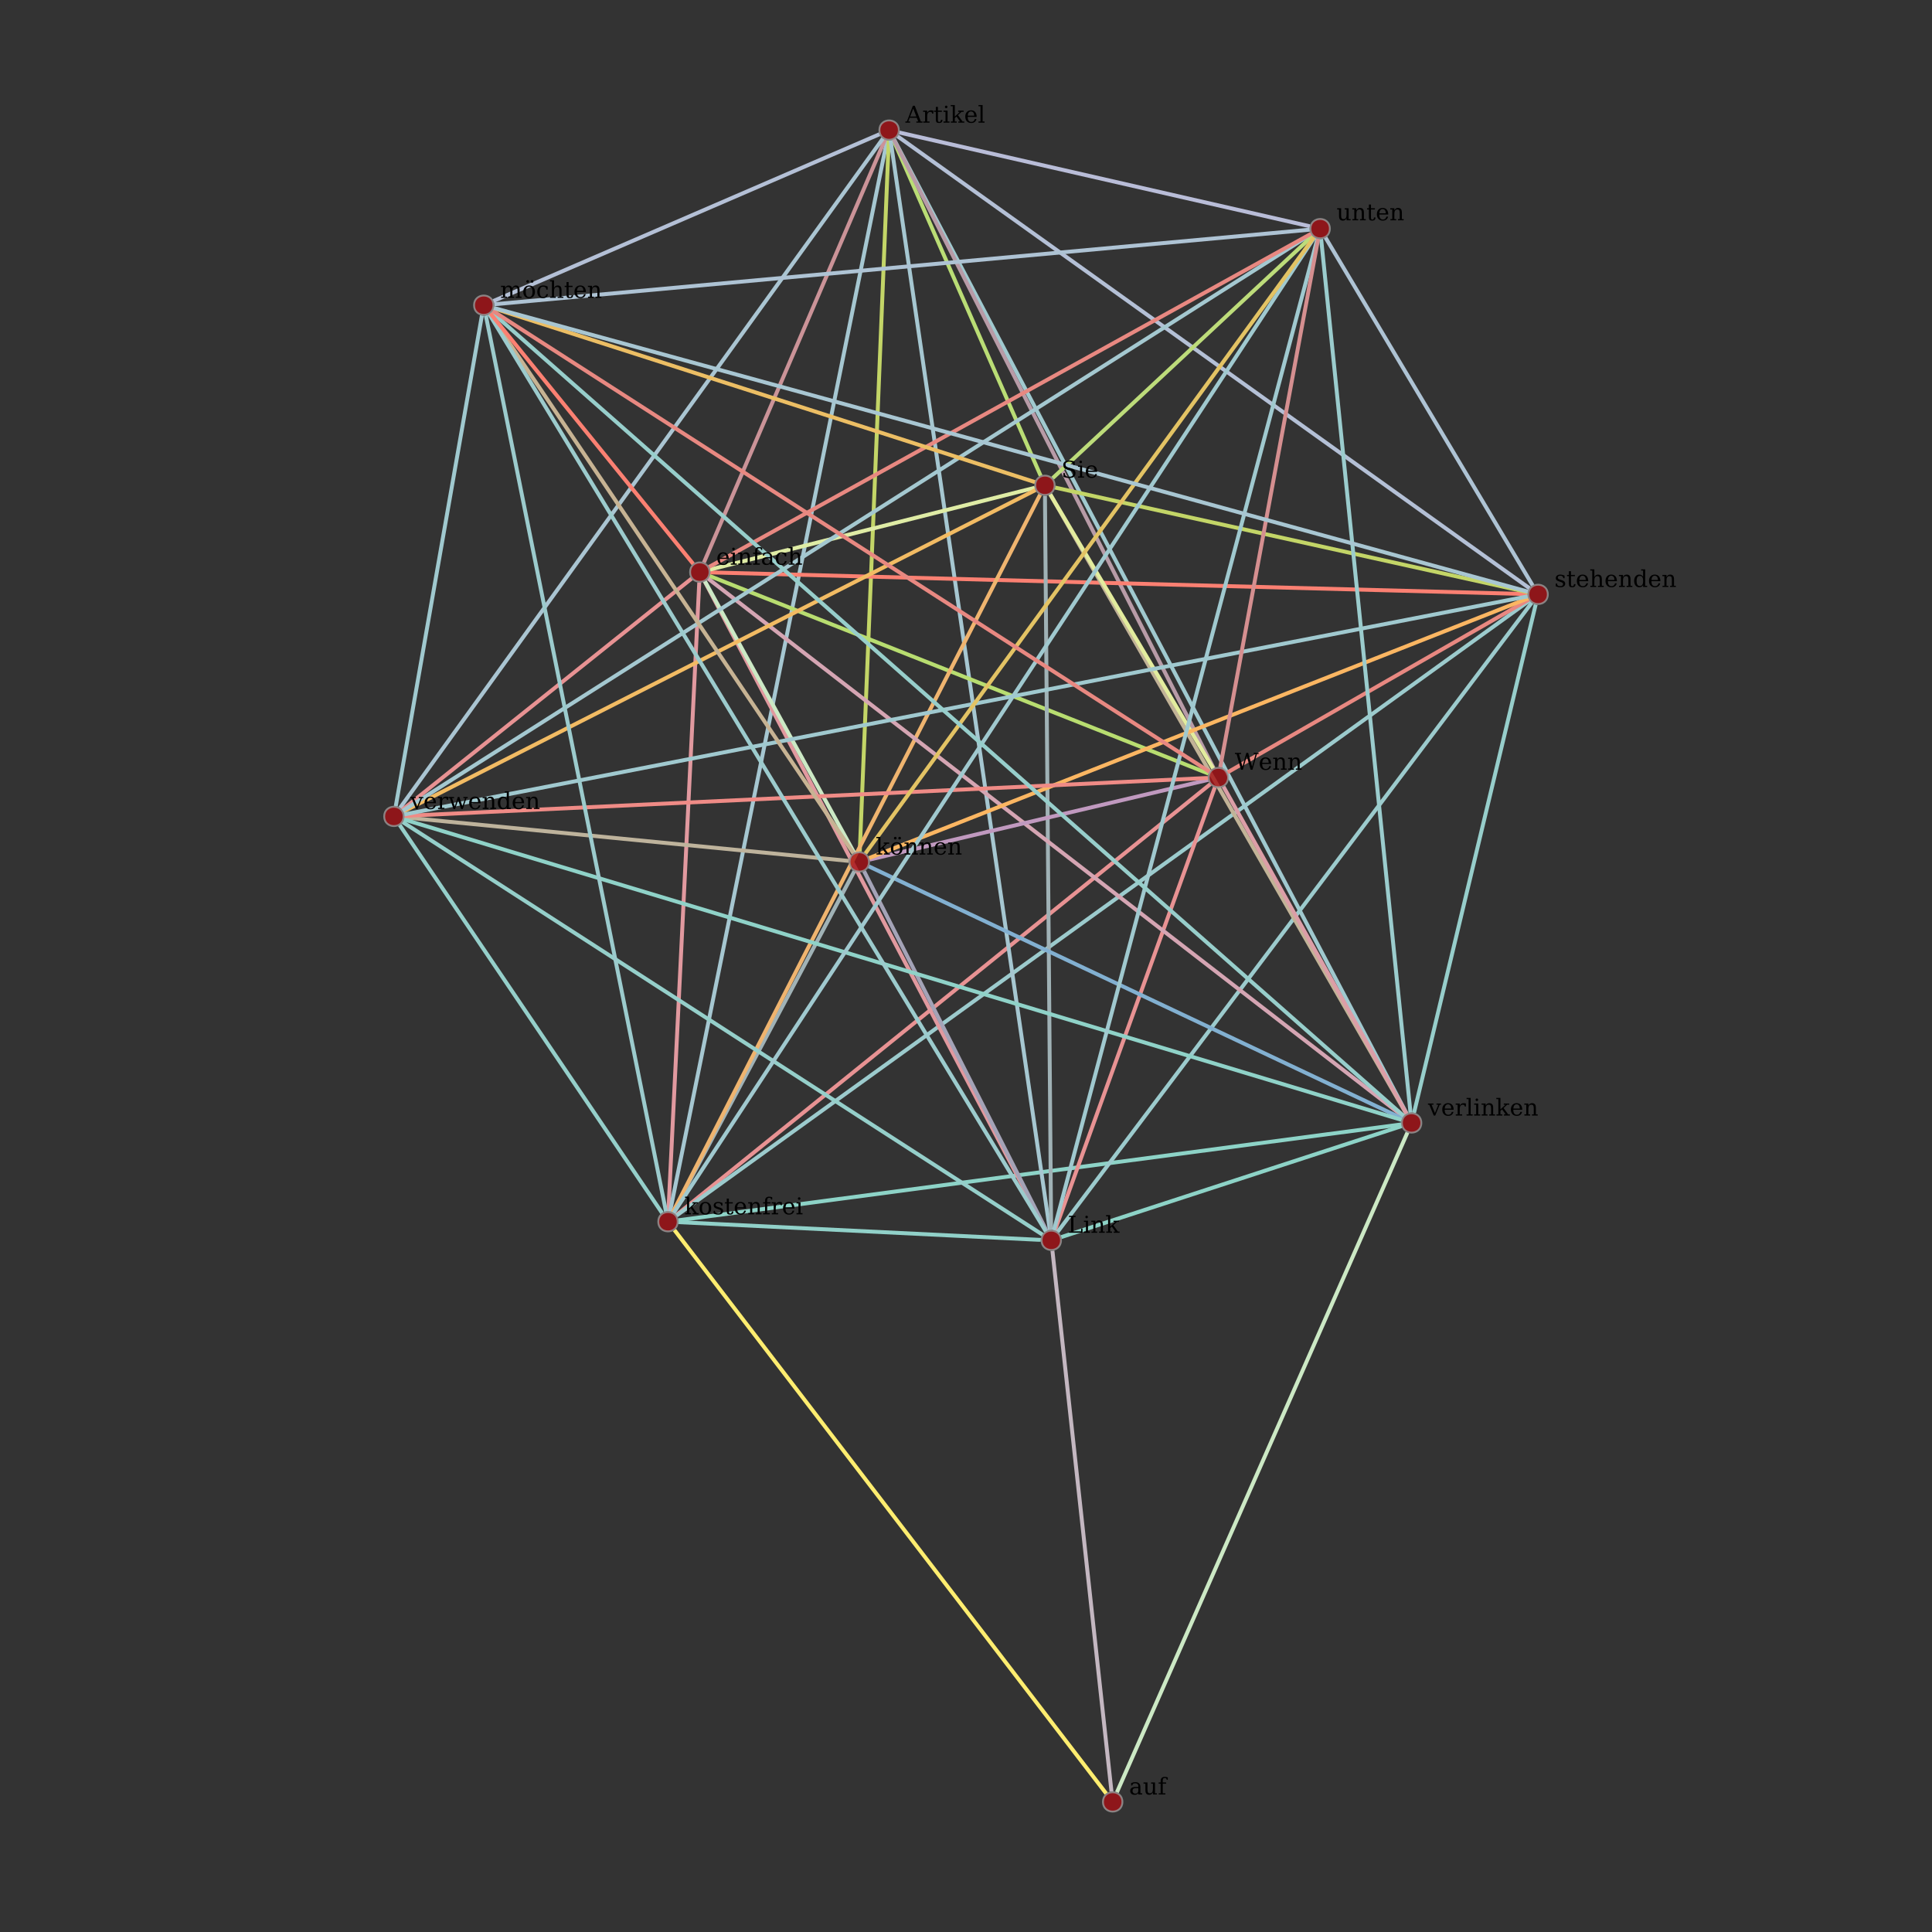 <?xml version="1.0" encoding="UTF-8"?>
<svg xmlns="http://www.w3.org/2000/svg" xmlns:xlink="http://www.w3.org/1999/xlink" width="1000pt" height="1000pt" viewBox="0 0 1000 1000" version="1.1">
<rect x="0" y="0" width="1000" height="1000" fill="#333333" stroke="none"/>
<defs>
<g>
<symbol overflow="visible" id="glyph0-0">
<path style="stroke:none;" d="M 0.594 2.125 L 0.594 -8.469 L 6.594 -8.469 L 6.594 2.125 Z M 1.266 1.453 L 5.938 1.453 L 5.938 -7.781 L 1.266 -7.781 Z M 1.266 1.453 "/>
</symbol>
<symbol overflow="visible" id="glyph0-1">
<path style="stroke:none;" d="M 3.438 0 L 0.406 0 L 0.406 -0.625 L 1.391 -0.625 L 1.391 -8.5 L 0.344 -8.5 L 0.344 -9.125 L 2.469 -9.125 L 2.469 -3.188 L 5.094 -5.609 L 4.188 -5.609 L 4.188 -6.234 L 7.016 -6.234 L 7.016 -5.609 L 5.938 -5.609 L 4.094 -3.891 L 6.453 -0.625 L 7.359 -0.625 L 7.359 0 L 4.281 0 L 4.281 -0.625 L 5.172 -0.625 L 3.312 -3.188 L 2.469 -2.391 L 2.469 -0.625 L 3.438 -0.625 Z M 3.438 0 "/>
</symbol>
<symbol overflow="visible" id="glyph0-2">
<path style="stroke:none;" d="M 3.609 -0.406 C 4.191 -0.406 4.629 -0.633 4.922 -1.094 C 5.211 -1.551 5.359 -2.227 5.359 -3.125 C 5.359 -4.008 5.211 -4.676 4.922 -5.125 C 4.629 -5.582 4.191 -5.812 3.609 -5.812 C 3.035 -5.812 2.598 -5.582 2.297 -5.125 C 2.004 -4.676 1.859 -4.008 1.859 -3.125 C 1.859 -2.227 2.004 -1.551 2.297 -1.094 C 2.598 -0.633 3.035 -0.406 3.609 -0.406 Z M 3.609 0.172 C 2.703 0.172 1.973 -0.125 1.422 -0.719 C 0.867 -1.32 0.594 -2.125 0.594 -3.125 C 0.594 -4.113 0.867 -4.906 1.422 -5.5 C 1.973 -6.102 2.703 -6.406 3.609 -6.406 C 4.516 -6.406 5.242 -6.102 5.797 -5.5 C 6.348 -4.906 6.625 -4.113 6.625 -3.125 C 6.625 -2.125 6.348 -1.32 5.797 -0.719 C 5.242 -0.125 4.516 0.172 3.609 0.172 Z M 3.609 0.172 "/>
</symbol>
<symbol overflow="visible" id="glyph0-3">
<path style="stroke:none;" d="M 0.672 -0.344 L 0.672 -1.797 L 1.297 -1.797 C 1.305 -1.336 1.445 -0.988 1.719 -0.75 C 2 -0.52 2.41 -0.406 2.953 -0.406 C 3.441 -0.406 3.812 -0.492 4.062 -0.672 C 4.312 -0.859 4.438 -1.129 4.438 -1.484 C 4.438 -1.754 4.344 -1.973 4.156 -2.141 C 3.977 -2.305 3.586 -2.484 2.984 -2.672 L 2.203 -2.938 C 1.672 -3.113 1.285 -3.328 1.047 -3.578 C 0.805 -3.836 0.688 -4.172 0.688 -4.578 C 0.688 -5.141 0.895 -5.582 1.312 -5.906 C 1.727 -6.238 2.305 -6.406 3.047 -6.406 C 3.379 -6.406 3.723 -6.359 4.078 -6.266 C 4.441 -6.18 4.816 -6.055 5.203 -5.891 L 5.203 -4.531 L 4.594 -4.531 C 4.57 -4.938 4.426 -5.25 4.156 -5.469 C 3.895 -5.695 3.535 -5.812 3.078 -5.812 C 2.629 -5.812 2.285 -5.734 2.047 -5.578 C 1.816 -5.422 1.703 -5.18 1.703 -4.859 C 1.703 -4.598 1.789 -4.383 1.969 -4.219 C 2.145 -4.062 2.5 -3.906 3.031 -3.75 L 3.875 -3.484 C 4.469 -3.297 4.895 -3.062 5.156 -2.781 C 5.414 -2.508 5.547 -2.16 5.547 -1.734 C 5.547 -1.141 5.316 -0.672 4.859 -0.328 C 4.41 0.004 3.789 0.172 3 0.172 C 2.594 0.172 2.195 0.125 1.812 0.031 C 1.438 -0.051 1.055 -0.176 0.672 -0.344 Z M 0.672 -0.344 "/>
</symbol>
<symbol overflow="visible" id="glyph0-4">
<path style="stroke:none;" d="M 1.297 -5.609 L 0.344 -5.609 L 0.344 -6.234 L 1.297 -6.234 L 1.297 -8.156 L 2.375 -8.156 L 2.375 -6.234 L 4.406 -6.234 L 4.406 -5.609 L 2.375 -5.609 L 2.375 -1.641 C 2.375 -1.117 2.426 -0.781 2.531 -0.625 C 2.633 -0.477 2.82 -0.406 3.094 -0.406 C 3.375 -0.406 3.578 -0.488 3.703 -0.656 C 3.836 -0.82 3.91 -1.094 3.922 -1.469 L 4.734 -1.469 C 4.703 -0.895 4.547 -0.477 4.266 -0.219 C 3.984 0.039 3.562 0.172 3 0.172 C 2.375 0.172 1.93 0.035 1.672 -0.234 C 1.422 -0.516 1.297 -0.984 1.297 -1.641 Z M 1.297 -5.609 "/>
</symbol>
<symbol overflow="visible" id="glyph0-5">
<path style="stroke:none;" d="M 6.5 -3 L 1.859 -3 L 1.859 -2.953 C 1.859 -2.109 2.016 -1.473 2.328 -1.047 C 2.648 -0.617 3.117 -0.406 3.734 -0.406 C 4.203 -0.406 4.586 -0.531 4.891 -0.781 C 5.191 -1.031 5.406 -1.398 5.531 -1.891 L 6.406 -1.891 C 6.227 -1.203 5.906 -0.688 5.438 -0.344 C 4.977 0 4.375 0.172 3.625 0.172 C 2.707 0.172 1.973 -0.125 1.422 -0.719 C 0.867 -1.32 0.594 -2.125 0.594 -3.125 C 0.594 -4.102 0.863 -4.895 1.406 -5.5 C 1.957 -6.102 2.672 -6.406 3.547 -6.406 C 4.492 -6.406 5.219 -6.113 5.719 -5.531 C 6.219 -4.945 6.477 -4.102 6.5 -3 Z M 5.234 -3.625 C 5.211 -4.352 5.055 -4.898 4.766 -5.266 C 4.484 -5.629 4.078 -5.812 3.547 -5.812 C 3.055 -5.812 2.664 -5.625 2.375 -5.25 C 2.094 -4.883 1.922 -4.344 1.859 -3.625 Z M 5.234 -3.625 "/>
</symbol>
<symbol overflow="visible" id="glyph0-6">
<path style="stroke:none;" d="M 0.5 0 L 0.5 -0.625 L 1.469 -0.625 L 1.469 -5.609 L 0.438 -5.609 L 0.438 -6.234 L 2.547 -6.234 L 2.547 -5.125 C 2.742 -5.539 3 -5.859 3.312 -6.078 C 3.633 -6.297 4.008 -6.406 4.438 -6.406 C 5.125 -6.406 5.629 -6.207 5.953 -5.812 C 6.273 -5.414 6.438 -4.801 6.438 -3.969 L 6.438 -0.625 L 7.391 -0.625 L 7.391 0 L 4.422 0 L 4.422 -0.625 L 5.344 -0.625 L 5.344 -3.625 C 5.344 -4.383 5.25 -4.906 5.062 -5.188 C 4.875 -5.469 4.547 -5.609 4.078 -5.609 C 3.578 -5.609 3.195 -5.426 2.938 -5.062 C 2.676 -4.695 2.547 -4.164 2.547 -3.469 L 2.547 -0.625 L 3.484 -0.625 L 3.484 0 Z M 0.5 0 "/>
</symbol>
<symbol overflow="visible" id="glyph0-7">
<path style="stroke:none;" d="M 5.156 -7.641 L 4.594 -7.641 C 4.594 -7.941 4.508 -8.164 4.344 -8.312 C 4.188 -8.469 3.953 -8.547 3.641 -8.547 C 3.234 -8.547 2.945 -8.43 2.781 -8.203 C 2.625 -7.984 2.547 -7.594 2.547 -7.031 L 2.547 -6.234 L 4.281 -6.234 L 4.281 -5.609 L 2.547 -5.609 L 2.547 -0.625 L 3.922 -0.625 L 3.922 0 L 0.438 0 L 0.438 -0.625 L 1.469 -0.625 L 1.469 -5.609 L 0.438 -5.609 L 0.438 -6.234 L 1.469 -6.234 L 1.469 -7.016 C 1.469 -7.703 1.645 -8.223 2 -8.578 C 2.363 -8.941 2.895 -9.125 3.594 -9.125 C 3.852 -9.125 4.113 -9.098 4.375 -9.047 C 4.645 -9.004 4.906 -8.93 5.156 -8.828 Z M 5.156 -7.641 "/>
</symbol>
<symbol overflow="visible" id="glyph0-8">
<path style="stroke:none;" d="M 5.734 -6.234 L 5.734 -4.688 L 5.109 -4.688 C 5.098 -4.988 5.016 -5.219 4.859 -5.375 C 4.703 -5.531 4.477 -5.609 4.188 -5.609 C 3.656 -5.609 3.25 -5.422 2.969 -5.047 C 2.688 -4.68 2.547 -4.156 2.547 -3.469 L 2.547 -0.625 L 3.797 -0.625 L 3.797 0 L 0.5 0 L 0.5 -0.625 L 1.469 -0.625 L 1.469 -5.609 L 0.438 -5.609 L 0.438 -6.234 L 2.547 -6.234 L 2.547 -5.125 C 2.754 -5.551 3.023 -5.867 3.359 -6.078 C 3.691 -6.297 4.098 -6.406 4.578 -6.406 C 4.742 -6.406 4.926 -6.391 5.125 -6.359 C 5.32 -6.328 5.523 -6.285 5.734 -6.234 Z M 5.734 -6.234 "/>
</symbol>
<symbol overflow="visible" id="glyph0-9">
<path style="stroke:none;" d="M 1.172 -8.156 C 1.172 -8.344 1.234 -8.5 1.359 -8.625 C 1.492 -8.758 1.648 -8.828 1.828 -8.828 C 2.016 -8.828 2.172 -8.758 2.297 -8.625 C 2.43 -8.5 2.5 -8.344 2.5 -8.156 C 2.5 -7.977 2.43 -7.82 2.297 -7.688 C 2.172 -7.562 2.016 -7.5 1.828 -7.5 C 1.648 -7.5 1.492 -7.562 1.359 -7.688 C 1.234 -7.82 1.172 -7.977 1.172 -8.156 Z M 2.547 -0.625 L 3.562 -0.625 L 3.562 0 L 0.438 0 L 0.438 -0.625 L 1.469 -0.625 L 1.469 -5.609 L 0.438 -5.609 L 0.438 -6.234 L 2.547 -6.234 Z M 2.547 -0.625 "/>
</symbol>
<symbol overflow="visible" id="glyph0-10">
<path style="stroke:none;" d="M 2.406 -3.172 L 5.609 -3.172 L 4.016 -7.328 Z M -0.078 0 L -0.078 -0.625 L 0.703 -0.625 L 3.812 -8.75 L 4.797 -8.75 L 7.922 -0.625 L 8.781 -0.625 L 8.781 0 L 5.609 0 L 5.609 -0.625 L 6.578 -0.625 L 5.844 -2.547 L 2.156 -2.547 L 1.438 -0.625 L 2.391 -0.625 L 2.391 0 Z M -0.078 0 "/>
</symbol>
<symbol overflow="visible" id="glyph0-11">
<path style="stroke:none;" d="M 2.469 -0.625 L 3.484 -0.625 L 3.484 0 L 0.344 0 L 0.344 -0.625 L 1.391 -0.625 L 1.391 -8.5 L 0.344 -8.5 L 0.344 -9.125 L 2.469 -9.125 Z M 2.469 -0.625 "/>
</symbol>
<symbol overflow="visible" id="glyph0-12">
<path style="stroke:none;" d="M 9.141 0 L 8.188 0 L 6.188 -7.109 L 4.172 0 L 3.219 0 L 0.922 -8.125 L 0.062 -8.125 L 0.062 -8.75 L 3.25 -8.75 L 3.25 -8.125 L 2.156 -8.125 L 3.984 -1.656 L 5.984 -8.75 L 6.922 -8.75 L 8.953 -1.578 L 10.781 -8.125 L 9.781 -8.125 L 9.781 -8.75 L 12.297 -8.75 L 12.297 -8.125 L 11.438 -8.125 Z M 9.141 0 "/>
</symbol>
<symbol overflow="visible" id="glyph0-13">
<path style="stroke:none;" d="M 4.781 -1.953 L 4.781 -3.281 L 3.391 -3.281 C 2.848 -3.281 2.445 -3.16 2.188 -2.922 C 1.926 -2.691 1.797 -2.344 1.797 -1.875 C 1.797 -1.438 1.926 -1.086 2.188 -0.828 C 2.457 -0.578 2.82 -0.453 3.281 -0.453 C 3.727 -0.453 4.086 -0.594 4.359 -0.875 C 4.641 -1.156 4.781 -1.516 4.781 -1.953 Z M 5.859 -3.891 L 5.859 -0.625 L 6.812 -0.625 L 6.812 0 L 4.781 0 L 4.781 -0.672 C 4.539 -0.379 4.266 -0.164 3.953 -0.031 C 3.641 0.102 3.273 0.172 2.859 0.172 C 2.16 0.172 1.609 -0.008 1.203 -0.375 C 0.797 -0.75 0.594 -1.25 0.594 -1.875 C 0.594 -2.52 0.828 -3.02 1.297 -3.375 C 1.766 -3.727 2.422 -3.906 3.266 -3.906 L 4.781 -3.906 L 4.781 -4.328 C 4.781 -4.805 4.633 -5.172 4.344 -5.422 C 4.062 -5.68 3.66 -5.812 3.141 -5.812 C 2.703 -5.812 2.359 -5.711 2.109 -5.516 C 1.859 -5.328 1.703 -5.039 1.641 -4.656 L 1.078 -4.656 L 1.078 -5.922 C 1.453 -6.078 1.816 -6.195 2.172 -6.281 C 2.523 -6.363 2.867 -6.406 3.203 -6.406 C 4.066 -6.406 4.723 -6.188 5.172 -5.75 C 5.629 -5.32 5.859 -4.703 5.859 -3.891 Z M 5.859 -3.891 "/>
</symbol>
<symbol overflow="visible" id="glyph0-14">
<path style="stroke:none;" d="M 6.172 -1.875 C 6.016 -1.207 5.719 -0.695 5.281 -0.344 C 4.852 0 4.297 0.172 3.609 0.172 C 2.703 0.172 1.973 -0.125 1.422 -0.719 C 0.867 -1.32 0.594 -2.125 0.594 -3.125 C 0.594 -4.113 0.867 -4.906 1.422 -5.5 C 1.973 -6.102 2.703 -6.406 3.609 -6.406 C 4.004 -6.406 4.395 -6.359 4.781 -6.266 C 5.176 -6.172 5.57 -6.031 5.969 -5.844 L 5.969 -4.25 L 5.344 -4.25 C 5.258 -4.789 5.078 -5.188 4.797 -5.438 C 4.523 -5.688 4.133 -5.812 3.625 -5.812 C 3.039 -5.812 2.598 -5.586 2.297 -5.141 C 2.004 -4.691 1.859 -4.02 1.859 -3.125 C 1.859 -2.219 2.004 -1.535 2.297 -1.078 C 2.598 -0.629 3.039 -0.406 3.625 -0.406 C 4.082 -0.406 4.453 -0.523 4.734 -0.766 C 5.016 -1.016 5.203 -1.383 5.297 -1.875 Z M 6.172 -1.875 "/>
</symbol>
<symbol overflow="visible" id="glyph0-15">
<path style="stroke:none;" d="M 0.5 0 L 0.5 -0.625 L 1.469 -0.625 L 1.469 -8.5 L 0.438 -8.5 L 0.438 -9.125 L 2.547 -9.125 L 2.547 -5.125 C 2.742 -5.539 3 -5.859 3.312 -6.078 C 3.633 -6.297 4.008 -6.406 4.438 -6.406 C 5.125 -6.406 5.629 -6.207 5.953 -5.812 C 6.273 -5.414 6.438 -4.801 6.438 -3.969 L 6.438 -0.625 L 7.391 -0.625 L 7.391 0 L 4.422 0 L 4.422 -0.625 L 5.344 -0.625 L 5.344 -3.625 C 5.344 -4.383 5.25 -4.906 5.062 -5.188 C 4.883 -5.469 4.555 -5.609 4.078 -5.609 C 3.578 -5.609 3.195 -5.426 2.938 -5.062 C 2.676 -4.695 2.547 -4.164 2.547 -3.469 L 2.547 -0.625 L 3.484 -0.625 L 3.484 0 Z M 0.5 0 "/>
</symbol>
<symbol overflow="visible" id="glyph0-16">
<path style="stroke:none;" d="M 0.656 0 L 0.656 -0.625 L 1.781 -0.625 L 1.781 -8.125 L 0.656 -8.125 L 0.656 -8.75 L 4.078 -8.75 L 4.078 -8.125 L 2.969 -8.125 L 2.969 -0.719 L 6.969 -0.719 L 6.969 -2.188 L 7.688 -2.188 L 7.688 0 Z M 0.656 0 "/>
</symbol>
<symbol overflow="visible" id="glyph0-17">
<path style="stroke:none;" d="M 4.25 -6.234 L 6.266 -6.234 L 6.266 -0.625 L 7.281 -0.625 L 7.281 0 L 5.188 0 L 5.188 -1.109 C 4.988 -0.691 4.727 -0.375 4.406 -0.156 C 4.094 0.062 3.727 0.172 3.312 0.172 C 2.625 0.172 2.113 -0.023 1.781 -0.422 C 1.457 -0.816 1.297 -1.43 1.297 -2.266 L 1.297 -5.609 L 0.328 -5.609 L 0.328 -6.234 L 2.375 -6.234 L 2.375 -2.609 C 2.375 -1.848 2.469 -1.328 2.656 -1.047 C 2.844 -0.766 3.176 -0.625 3.656 -0.625 C 4.156 -0.625 4.535 -0.805 4.797 -1.172 C 5.055 -1.535 5.188 -2.066 5.188 -2.766 L 5.188 -5.609 L 4.25 -5.609 Z M 4.25 -6.234 "/>
</symbol>
<symbol overflow="visible" id="glyph0-18">
<path style="stroke:none;" d="M 1.109 -0.422 L 1.109 -2.422 L 1.781 -2.406 C 1.801 -1.738 1.992 -1.242 2.359 -0.922 C 2.723 -0.609 3.281 -0.453 4.031 -0.453 C 4.727 -0.453 5.258 -0.586 5.625 -0.859 C 5.988 -1.141 6.172 -1.547 6.172 -2.078 C 6.172 -2.492 6.062 -2.816 5.844 -3.047 C 5.625 -3.273 5.156 -3.492 4.438 -3.703 L 3.281 -4.062 C 2.445 -4.312 1.859 -4.625 1.516 -5 C 1.18 -5.383 1.016 -5.906 1.016 -6.562 C 1.016 -7.301 1.273 -7.875 1.797 -8.281 C 2.328 -8.695 3.066 -8.906 4.016 -8.906 C 4.422 -8.906 4.863 -8.859 5.344 -8.766 C 5.832 -8.68 6.352 -8.555 6.906 -8.391 L 6.906 -6.531 L 6.234 -6.531 C 6.172 -7.145 5.969 -7.586 5.625 -7.859 C 5.281 -8.141 4.754 -8.281 4.047 -8.281 C 3.43 -8.281 2.961 -8.156 2.641 -7.906 C 2.316 -7.656 2.156 -7.285 2.156 -6.797 C 2.156 -6.379 2.273 -6.051 2.516 -5.812 C 2.754 -5.582 3.27 -5.348 4.062 -5.109 L 5.141 -4.781 C 5.93 -4.551 6.492 -4.25 6.828 -3.875 C 7.172 -3.508 7.344 -3.016 7.344 -2.391 C 7.344 -1.547 7.07 -0.906 6.531 -0.469 C 5.988 -0.039 5.18 0.172 4.109 0.172 C 3.617 0.172 3.125 0.117 2.625 0.016 C 2.133 -0.078 1.629 -0.223 1.109 -0.422 Z M 1.109 -0.422 "/>
</symbol>
<symbol overflow="visible" id="glyph0-19">
<path style="stroke:none;" d="M 2.969 0 L 0.672 -5.609 L -0.031 -5.609 L -0.031 -6.234 L 2.828 -6.234 L 2.828 -5.609 L 1.828 -5.609 L 3.594 -1.312 L 5.344 -5.609 L 4.406 -5.609 L 4.406 -6.234 L 6.75 -6.234 L 6.75 -5.609 L 6.047 -5.609 L 3.75 0 Z M 2.969 0 "/>
</symbol>
<symbol overflow="visible" id="glyph0-20">
<path style="stroke:none;" d="M 6.297 -0.625 L 7.328 -0.625 L 7.328 0 L 5.219 0 L 5.219 -0.969 C 5.008 -0.582 4.738 -0.297 4.406 -0.109 C 4.082 0.078 3.68 0.172 3.203 0.172 C 2.441 0.172 1.816 -0.129 1.328 -0.734 C 0.836 -1.348 0.594 -2.145 0.594 -3.125 C 0.594 -4.094 0.832 -4.879 1.312 -5.484 C 1.801 -6.098 2.43 -6.406 3.203 -6.406 C 3.68 -6.406 4.082 -6.312 4.406 -6.125 C 4.738 -5.938 5.008 -5.645 5.219 -5.25 L 5.219 -8.5 L 4.203 -8.5 L 4.203 -9.125 L 6.297 -9.125 Z M 5.219 -2.812 L 5.219 -3.422 C 5.219 -4.172 5.07 -4.738 4.781 -5.125 C 4.5 -5.52 4.086 -5.719 3.547 -5.719 C 2.984 -5.719 2.562 -5.5 2.281 -5.062 C 2 -4.625 1.859 -3.977 1.859 -3.125 C 1.859 -2.258 2 -1.602 2.281 -1.156 C 2.562 -0.719 2.984 -0.5 3.547 -0.5 C 4.086 -0.5 4.5 -0.695 4.781 -1.094 C 5.07 -1.488 5.219 -2.062 5.219 -2.812 Z M 5.219 -2.812 "/>
</symbol>
<symbol overflow="visible" id="glyph0-21">
<path style="stroke:none;" d="M 3.609 -0.406 C 4.191 -0.406 4.629 -0.633 4.922 -1.094 C 5.211 -1.551 5.359 -2.227 5.359 -3.125 C 5.359 -4.008 5.211 -4.676 4.922 -5.125 C 4.629 -5.582 4.191 -5.812 3.609 -5.812 C 3.035 -5.812 2.598 -5.582 2.297 -5.125 C 2.004 -4.676 1.859 -4.008 1.859 -3.125 C 1.859 -2.227 2.004 -1.551 2.297 -1.094 C 2.598 -0.633 3.035 -0.406 3.609 -0.406 Z M 3.609 0.172 C 2.703 0.172 1.973 -0.125 1.422 -0.719 C 0.867 -1.32 0.594 -2.125 0.594 -3.125 C 0.594 -4.113 0.867 -4.906 1.422 -5.5 C 1.973 -6.102 2.703 -6.406 3.609 -6.406 C 4.516 -6.406 5.242 -6.102 5.797 -5.5 C 6.348 -4.906 6.625 -4.113 6.625 -3.125 C 6.625 -2.125 6.348 -1.32 5.797 -0.719 C 5.242 -0.125 4.516 0.172 3.609 0.172 Z M 2.859 -9.188 C 3.047 -9.188 3.207 -9.117 3.344 -8.984 C 3.477 -8.859 3.547 -8.703 3.547 -8.516 C 3.547 -8.305 3.477 -8.141 3.344 -8.016 C 3.219 -7.891 3.055 -7.828 2.859 -7.828 C 2.66 -7.828 2.492 -7.891 2.359 -8.016 C 2.234 -8.141 2.172 -8.305 2.172 -8.516 C 2.172 -8.703 2.238 -8.859 2.375 -8.984 C 2.508 -9.117 2.672 -9.188 2.859 -9.188 Z M 5.141 -9.188 C 5.328 -9.188 5.488 -9.117 5.625 -8.984 C 5.758 -8.859 5.828 -8.703 5.828 -8.516 C 5.828 -8.305 5.758 -8.141 5.625 -8.016 C 5.5 -7.891 5.336 -7.828 5.141 -7.828 C 4.941 -7.828 4.773 -7.891 4.641 -8.016 C 4.516 -8.141 4.453 -8.305 4.453 -8.516 C 4.453 -8.703 4.52 -8.859 4.656 -8.984 C 4.789 -9.117 4.953 -9.188 5.141 -9.188 Z M 5.141 -9.188 "/>
</symbol>
<symbol overflow="visible" id="glyph0-22">
<path style="stroke:none;" d="M 5.766 -6.234 L 7.359 -1.359 L 8.766 -5.609 L 7.859 -5.609 L 7.859 -6.234 L 10.109 -6.234 L 10.109 -5.609 L 9.422 -5.609 L 7.578 0 L 6.672 0 L 5.141 -4.656 L 3.594 0 L 2.734 0 L 0.891 -5.609 L 0.188 -5.609 L 0.188 -6.234 L 3.016 -6.234 L 3.016 -5.609 L 2 -5.609 L 3.406 -1.359 L 5 -6.234 Z M 5.766 -6.234 "/>
</symbol>
<symbol overflow="visible" id="glyph0-23">
<path style="stroke:none;" d="M 6.219 -5.016 C 6.426 -5.473 6.691 -5.816 7.016 -6.047 C 7.336 -6.285 7.711 -6.406 8.141 -6.406 C 8.797 -6.406 9.281 -6.203 9.594 -5.797 C 9.914 -5.391 10.078 -4.781 10.078 -3.969 L 10.078 -0.625 L 11.047 -0.625 L 11.047 0 L 8.062 0 L 8.062 -0.625 L 9 -0.625 L 9 -3.844 C 9 -4.477 8.906 -4.93 8.719 -5.203 C 8.531 -5.473 8.219 -5.609 7.781 -5.609 C 7.301 -5.609 6.938 -5.426 6.688 -5.062 C 6.438 -4.695 6.312 -4.164 6.312 -3.469 L 6.312 -0.625 L 7.25 -0.625 L 7.25 0 L 4.297 0 L 4.297 -0.625 L 5.234 -0.625 L 5.234 -3.875 C 5.234 -4.5 5.141 -4.941 4.953 -5.203 C 4.766 -5.473 4.453 -5.609 4.016 -5.609 C 3.535 -5.609 3.172 -5.426 2.922 -5.062 C 2.672 -4.695 2.547 -4.164 2.547 -3.469 L 2.547 -0.625 L 3.484 -0.625 L 3.484 0 L 0.5 0 L 0.5 -0.625 L 1.469 -0.625 L 1.469 -5.609 L 0.438 -5.609 L 0.438 -6.234 L 2.547 -6.234 L 2.547 -5.125 C 2.742 -5.539 2.992 -5.859 3.297 -6.078 C 3.609 -6.297 3.961 -6.406 4.359 -6.406 C 4.836 -6.406 5.238 -6.281 5.562 -6.031 C 5.883 -5.789 6.102 -5.453 6.219 -5.016 Z M 6.219 -5.016 "/>
</symbol>
</g>
<clipPath id="clip2">
  <path d="M 7.395 9.43 L 103.105 9.43 L 103.105 187.059 L 7.395 187.059 Z M 7.395 9.43 L 10.742 191.359 C 10.742 198.023 0.742 198.023 0.742 191.359 C 0.742 184.691 10.742 184.691 10.742 191.359 Z M 7.395 9.43 L 109.758 5.129 C 109.758 11.797 99.758 11.797 99.758 5.129 C 99.758 -1.539 109.758 -1.539 109.758 5.129 Z M 7.395 9.43 "/>
</clipPath>
<clipPath id="clip1">
  <rect width="110" height="197"/>
</clipPath>
<g id="surface7927" clip-path="url(#clip1)">
<g clip-path="url(#clip2)" clip-rule="evenodd">
<path style="fill:none;stroke-width:0.021;stroke-linecap:butt;stroke-linejoin:miter;stroke:rgb(62.691%,69.712%,71.449%);stroke-opacity:1;stroke-miterlimit:10;" d="M 3.317 4.993 L 4.288 3.167 " transform="matrix(96.724,0,0,96.724,-312.541,-296.39)"/>
</g>
</g>
<clipPath id="clip4">
  <path d="M 11.09 4.621 L 198.797 4.621 L 198.797 15.727 L 11.09 15.727 Z M 11.09 4.621 L 10.742 5.359 C 10.742 12.023 0.742 12.023 0.742 5.359 C 0.742 -1.309 10.742 -1.309 10.742 5.359 Z M 11.09 4.621 L 209.145 14.988 C 209.145 21.656 199.145 21.656 199.145 14.988 C 199.145 8.324 209.145 8.324 209.145 14.988 Z M 11.09 4.621 "/>
</clipPath>
<clipPath id="clip3">
  <rect width="210" height="20"/>
</clipPath>
<g id="surface7930" clip-path="url(#clip3)">
<g clip-path="url(#clip4)" clip-rule="evenodd">
<path style="fill:none;stroke-width:0.021;stroke-linecap:butt;stroke-linejoin:miter;stroke:rgb(56.801%,81.976%,78.624%);stroke-opacity:1;stroke-miterlimit:10;" d="M 3.346 5.045 L 5.286 5.14 " transform="matrix(96.724,0,0,96.724,-312.541,-482.39)"/>
</g>
</g>
<clipPath id="clip6">
  <path d="M 10.965 4.957 L 385.426 4.957 L 385.426 56.641 L 10.965 56.641 Z M 10.965 4.957 L 10.742 56.359 C 10.742 63.023 0.742 63.023 0.742 56.359 C 0.742 49.691 10.742 49.691 10.742 56.359 Z M 10.965 4.957 L 395.648 5.238 C 395.648 11.906 385.648 11.906 385.648 5.238 C 385.648 -1.426 395.648 -1.426 395.648 5.238 Z M 10.965 4.957 "/>
</clipPath>
<clipPath id="clip5">
  <rect width="396" height="62"/>
</clipPath>
<g id="surface7933" clip-path="url(#clip5)">
<g clip-path="url(#clip6)" clip-rule="evenodd">
<path style="fill:none;stroke-width:0.021;stroke-linecap:butt;stroke-linejoin:miter;stroke:rgb(55.294%,82.745%,78.039%);stroke-opacity:1;stroke-miterlimit:10;" d="M 3.346 5.035 L 7.215 4.522 " transform="matrix(96.724,0,0,96.724,-312.541,-431.39)"/>
</g>
</g>
<clipPath id="clip8">
  <path d="M 5.008 10.461 L 22.957 10.461 L 22.957 336.016 L 5.008 336.016 Z M 5.008 10.461 L 10.742 341.359 C 10.742 348.023 0.742 348.023 0.742 341.359 C 0.742 334.691 10.742 334.691 10.742 341.359 Z M 5.008 10.461 L 27.223 5.121 C 27.223 11.785 17.223 11.785 17.223 5.121 C 17.223 -1.547 27.223 -1.547 27.223 5.121 Z M 5.008 10.461 "/>
</clipPath>
<clipPath id="clip7">
  <rect width="28" height="347"/>
</clipPath>
<g id="surface7936" clip-path="url(#clip7)">
<g clip-path="url(#clip8)" clip-rule="evenodd">
<path style="fill:none;stroke-width:0.021;stroke-linecap:butt;stroke-linejoin:miter;stroke:rgb(88.112%,60.008%,62.299%);stroke-opacity:1;stroke-miterlimit:10;" d="M 3.293 4.987 L 3.458 1.622 " transform="matrix(96.724,0,0,96.724,-312.541,-146.39)"/>
</g>
</g>
<clipPath id="clip10">
  <path d="M 8.234 9.035 L 233.426 9.035 L 233.426 301.988 L 8.234 301.988 Z M 8.234 9.035 L 10.742 5.359 C 10.742 12.023 0.742 12.023 0.742 5.359 C 0.742 -1.309 10.742 -1.309 10.742 5.359 Z M 8.234 9.035 L 240.918 305.664 C 240.918 312.332 230.918 312.332 230.918 305.664 C 230.918 299 240.918 299 240.918 305.664 Z M 8.234 9.035 "/>
</clipPath>
<clipPath id="clip9">
  <rect width="241" height="311"/>
</clipPath>
<g id="surface7939" clip-path="url(#clip9)">
<g clip-path="url(#clip10)" clip-rule="evenodd">
<path style="fill:none;stroke-width:0.021;stroke-linecap:butt;stroke-linejoin:miter;stroke:rgb(100%,92.941%,43.529%);stroke-opacity:1;stroke-miterlimit:10;" d="M 3.325 5.087 L 5.636 8.103 " transform="matrix(96.724,0,0,96.724,-312.541,-482.39)"/>
</g>
</g>
<clipPath id="clip12">
  <path d="M 9.316 8.059 L 287.066 8.059 L 287.066 232.742 L 9.316 232.742 Z M 9.316 8.059 L 10.742 235.359 C 10.742 242.023 0.742 242.023 0.742 235.359 C 0.742 228.691 10.742 228.691 10.742 235.359 Z M 9.316 8.059 L 295.641 5.445 C 295.641 12.109 285.641 12.109 285.641 5.445 C 285.641 -1.223 295.641 -1.223 295.641 5.445 Z M 9.316 8.059 "/>
</clipPath>
<clipPath id="clip11">
  <rect width="296" height="241"/>
</clipPath>
<g id="surface7942" clip-path="url(#clip11)">
<g clip-path="url(#clip12)" clip-rule="evenodd">
<path style="fill:none;stroke-width:0.021;stroke-linecap:butt;stroke-linejoin:miter;stroke:rgb(90.927%,57.332%,57.501%);stroke-opacity:1;stroke-miterlimit:10;" d="M 3.334 5.008 L 6.193 2.701 " transform="matrix(96.724,0,0,96.724,-312.541,-252.39)"/>
</g>
</g>
<clipPath id="clip14">
  <path d="M 9.539 7.996 L 452.32 7.996 L 452.32 328.012 L 9.539 328.012 Z M 9.539 7.996 L 10.742 330.359 C 10.742 337.023 0.742 337.023 0.742 330.359 C 0.742 323.691 10.742 323.691 10.742 330.359 Z M 9.539 7.996 L 461.113 5.652 C 461.113 12.316 451.113 12.316 451.113 5.652 C 451.113 -1.016 461.113 -1.016 461.113 5.652 Z M 9.539 7.996 "/>
</clipPath>
<clipPath id="clip13">
  <rect width="462" height="336"/>
</clipPath>
<g id="surface7945" clip-path="url(#clip13)">
<g clip-path="url(#clip14)" clip-rule="evenodd">
<path style="fill:none;stroke-width:0.021;stroke-linecap:butt;stroke-linejoin:miter;stroke:rgb(61.323%,79.669%,80.377%);stroke-opacity:1;stroke-miterlimit:10;" d="M 3.336 5.01 L 7.902 1.718 " transform="matrix(96.724,0,0,96.724,-312.541,-157.39)"/>
</g>
</g>
<clipPath id="clip16">
  <path d="M 6.461 9.879 L 84.594 9.879 L 84.594 184.641 L 6.461 184.641 Z M 6.461 9.879 L 10.207 5.336 C 10.207 12 0.207 12 0.207 5.336 C 0.207 -1.332 10.207 -1.332 10.207 5.336 Z M 6.461 9.879 L 90.848 189.184 C 90.848 195.852 80.848 195.852 80.848 189.184 C 80.848 182.52 90.848 182.52 90.848 189.184 Z M 6.461 9.879 "/>
</clipPath>
<clipPath id="clip15">
  <rect width="91" height="195"/>
</clipPath>
<g id="surface7948" clip-path="url(#clip15)">
<g clip-path="url(#clip16)" clip-rule="evenodd">
<path style="fill:none;stroke-width:0.021;stroke-linecap:butt;stroke-linejoin:miter;stroke:rgb(73.003%,86.405%,45.944%);stroke-opacity:1;stroke-miterlimit:10;" d="M 4.496 -0.748 L 5.285 1.051 " transform="matrix(96.724,0,0,96.724,-427.541,82.61)"/>
</g>
</g>
<clipPath id="clip18">
  <path d="M 5.836 10.43 L 120.113 10.43 L 120.113 565.266 L 5.836 565.266 Z M 5.836 10.43 L 125.207 5.336 C 125.207 12 115.207 12 115.207 5.336 C 115.207 -1.332 125.207 -1.332 125.207 5.336 Z M 5.836 10.43 L 10.742 570.359 C 10.742 577.023 0.742 577.023 0.742 570.359 C 0.742 563.691 10.742 563.691 10.742 570.359 Z M 5.836 10.43 "/>
</clipPath>
<clipPath id="clip17">
  <rect width="126" height="576"/>
</clipPath>
<g id="surface7951" clip-path="url(#clip17)">
<g clip-path="url(#clip18)" clip-rule="evenodd">
<path style="fill:none;stroke-width:0.021;stroke-linecap:butt;stroke-linejoin:miter;stroke:rgb(65.09%,77.747%,81.838%);stroke-opacity:1;stroke-miterlimit:10;" d="M 4.463 -0.744 L 3.302 4.988 " transform="matrix(96.724,0,0,96.724,-312.541,82.61)"/>
</g>
</g>
<clipPath id="clip20">
  <path d="M 4.98 10.691 L 21.988 10.691 L 21.988 378.773 L 4.98 378.773 Z M 4.98 10.691 L 26.207 5.336 C 26.207 12 16.207 12 16.207 5.336 C 16.207 -1.332 26.207 -1.332 26.207 5.336 Z M 4.98 10.691 L 10.758 384.129 C 10.758 390.797 0.758 390.797 0.758 384.129 C 0.758 377.461 10.758 377.461 10.758 384.129 Z M 4.98 10.691 "/>
</clipPath>
<clipPath id="clip19">
  <rect width="27" height="390"/>
</clipPath>
<g id="surface7954" clip-path="url(#clip19)">
<g clip-path="url(#clip20)" clip-rule="evenodd">
<path style="fill:none;stroke-width:0.021;stroke-linecap:butt;stroke-linejoin:miter;stroke:rgb(76.455%,83.506%,40.584%);stroke-opacity:1;stroke-miterlimit:10;" d="M 4.472 -0.743 L 4.317 3.062 " transform="matrix(96.724,0,0,96.724,-411.541,82.61)"/>
</g>
</g>
<clipPath id="clip22">
  <path d="M 5 10.535 L 89.352 10.535 L 89.352 574.793 L 5 574.793 Z M 5 10.535 L 10.207 5.336 C 10.207 12 0.207 12 0.207 5.336 C 0.207 -1.332 10.207 -1.332 10.207 5.336 Z M 5 10.535 L 94.145 579.988 C 94.145 586.656 84.145 586.656 84.145 579.988 C 84.145 573.324 94.145 573.324 94.145 579.988 Z M 5 10.535 "/>
</clipPath>
<clipPath id="clip21">
  <rect width="95" height="585"/>
</clipPath>
<g id="surface7957" clip-path="url(#clip21)">
<g clip-path="url(#clip22)" clip-rule="evenodd">
<path style="fill:none;stroke-width:0.021;stroke-linecap:butt;stroke-linejoin:miter;stroke:rgb(65.09%,77.747%,81.838%);stroke-opacity:1;stroke-miterlimit:10;" d="M 4.482 -0.744 L 5.334 5.087 " transform="matrix(96.724,0,0,96.724,-427.541,82.61)"/>
</g>
</g>
<clipPath id="clip24">
  <path d="M 6.836 9.648 L 274.02 9.648 L 274.02 514.926 L 6.836 514.926 Z M 6.836 9.648 L 10.207 5.336 C 10.207 12 0.207 12 0.207 5.336 C 0.207 -1.332 10.207 -1.332 10.207 5.336 Z M 6.836 9.648 L 280.648 519.238 C 280.648 525.906 270.648 525.906 270.648 519.238 C 270.648 512.574 280.648 512.574 280.648 519.238 Z M 6.836 9.648 "/>
</clipPath>
<clipPath id="clip23">
  <rect width="281" height="525"/>
</clipPath>
<g id="surface7960" clip-path="url(#clip23)">
<g clip-path="url(#clip24)" clip-rule="evenodd">
<path style="fill:none;stroke-width:0.021;stroke-linecap:butt;stroke-linejoin:miter;stroke:rgb(62.83%,78.9%,80.961%);stroke-opacity:1;stroke-miterlimit:10;" d="M 4.5 -0.75 L 7.244 4.465 " transform="matrix(96.724,0,0,96.724,-427.541,82.61)"/>
</g>
</g>
<clipPath id="clip26">
  <path d="M 6.43 9.906 L 102 9.906 L 102 229.551 L 6.43 229.551 Z M 6.43 9.906 L 108.207 5.336 C 108.207 12 98.207 12 98.207 5.336 C 98.207 -1.332 108.207 -1.332 108.207 5.336 Z M 6.43 9.906 L 10.223 234.121 C 10.223 240.785 0.223 240.785 0.223 234.121 C 0.223 227.453 10.223 227.453 10.223 234.121 Z M 6.43 9.906 "/>
</clipPath>
<clipPath id="clip25">
  <rect width="109" height="240"/>
</clipPath>
<g id="surface7963" clip-path="url(#clip25)">
<g clip-path="url(#clip26)" clip-rule="evenodd">
<path style="fill:none;stroke-width:0.021;stroke-linecap:butt;stroke-linejoin:miter;stroke:rgb(79.516%,57.732%,59.623%);stroke-opacity:1;stroke-miterlimit:10;" d="M 4.452 -0.748 L 3.483 1.515 " transform="matrix(96.724,0,0,96.724,-329.541,82.61)"/>
</g>
</g>
<clipPath id="clip28">
  <path d="M 6.766 9.695 L 174.082 9.695 L 174.082 336.086 L 6.766 336.086 Z M 6.766 9.695 L 10.207 5.336 C 10.207 12 0.207 12 0.207 5.336 C 0.207 -1.332 10.207 -1.332 10.207 5.336 Z M 6.766 9.695 L 180.641 340.445 C 180.641 347.109 170.641 347.109 170.641 340.445 C 170.641 333.777 180.641 333.777 180.641 340.445 Z M 6.766 9.695 "/>
</clipPath>
<clipPath id="clip27">
  <rect width="181" height="346"/>
</clipPath>
<g id="surface7966" clip-path="url(#clip27)">
<g clip-path="url(#clip28)" clip-rule="evenodd">
<path style="fill:none;stroke-width:0.021;stroke-linecap:butt;stroke-linejoin:miter;stroke:rgb(71.949%,60.746%,65.59%);stroke-opacity:1;stroke-miterlimit:10;" d="M 4.499 -0.749 L 6.211 2.616 " transform="matrix(96.724,0,0,96.724,-427.541,82.61)"/>
</g>
</g>
<clipPath id="clip30">
  <path d="M 9.016 7.664 L 337.305 7.664 L 337.305 243.32 L 9.016 243.32 Z M 9.016 7.664 L 10.207 5.336 C 10.207 12 0.207 12 0.207 5.336 C 0.207 -1.332 10.207 -1.332 10.207 5.336 Z M 9.016 7.664 L 346.113 245.652 C 346.113 252.316 336.113 252.316 336.113 245.652 C 336.113 238.984 346.113 238.984 346.113 245.652 Z M 9.016 7.664 "/>
</clipPath>
<clipPath id="clip29">
  <rect width="347" height="251"/>
</clipPath>
<g id="surface7969" clip-path="url(#clip29)">
<g clip-path="url(#clip30)" clip-rule="evenodd">
<path style="fill:none;stroke-width:0.021;stroke-linecap:butt;stroke-linejoin:miter;stroke:rgb(70.365%,75.056%,83.883%);stroke-opacity:1;stroke-miterlimit:10;" d="M 4.519 -0.766 L 7.901 1.653 " transform="matrix(96.724,0,0,96.724,-427.541,82.61)"/>
</g>
</g>
<clipPath id="clip32">
  <path d="M 9.828 7.469 L 166.926 7.469 L 166.926 98.629 L 9.828 98.629 Z M 9.828 7.469 L 10.641 100.445 C 10.641 107.109 0.641 107.109 0.641 100.445 C 0.641 93.777 10.641 93.777 10.641 100.445 Z M 9.828 7.469 L 176.113 5.652 C 176.113 12.316 166.113 12.316 166.113 5.652 C 166.113 -1.016 176.113 -1.016 176.113 5.652 Z M 9.828 7.469 "/>
</clipPath>
<clipPath id="clip31">
  <rect width="177" height="106"/>
</clipPath>
<g id="surface7972" clip-path="url(#clip31)">
<g clip-path="url(#clip32)" clip-rule="evenodd">
<path style="fill:none;stroke-width:0.021;stroke-linecap:butt;stroke-linejoin:miter;stroke:rgb(90.865%,53.21%,50.673%);stroke-opacity:1;stroke-miterlimit:10;" d="M 6.285 2.638 L 7.898 1.713 " transform="matrix(96.724,0,0,96.724,-597.541,-157.39)"/>
</g>
</g>
<clipPath id="clip34">
  <path d="M 9.875 6.18 L 268.988 6.18 L 268.988 110.387 L 9.875 110.387 Z M 9.875 6.18 L 10.223 5.121 C 10.223 11.785 0.223 11.785 0.223 5.121 C 0.223 -1.547 10.223 -1.547 10.223 5.121 Z M 9.875 6.18 L 278.641 111.445 C 278.641 118.109 268.641 118.109 268.641 111.445 C 268.641 104.777 278.641 104.777 278.641 111.445 Z M 9.875 6.18 "/>
</clipPath>
<clipPath id="clip33">
  <rect width="279" height="117"/>
</clipPath>
<g id="surface7975" clip-path="url(#clip33)">
<g clip-path="url(#clip34)" clip-rule="evenodd">
<path style="fill:none;stroke-width:0.021;stroke-linecap:butt;stroke-linejoin:miter;stroke:rgb(71.88%,86.667%,44.037%);stroke-opacity:1;stroke-miterlimit:10;" d="M 3.513 1.587 L 6.184 2.645 " transform="matrix(96.724,0,0,96.724,-329.541,-146.39)"/>
</g>
</g>
<clipPath id="clip36">
  <path d="M 10.594 4.262 L 433.742 4.262 L 433.742 17.508 L 10.594 17.508 Z M 10.594 4.262 L 10.223 5.121 C 10.223 11.785 0.223 11.785 0.223 5.121 C 0.223 -1.547 10.223 -1.547 10.223 5.121 Z M 10.594 4.262 L 444.113 16.652 C 444.113 23.316 434.113 23.316 434.113 16.652 C 434.113 9.984 444.113 9.984 444.113 16.652 Z M 10.594 4.262 "/>
</clipPath>
<clipPath id="clip35">
  <rect width="445" height="22"/>
</clipPath>
<g id="surface7978" clip-path="url(#clip35)">
<g clip-path="url(#clip36)" clip-rule="evenodd">
<path style="fill:none;stroke-width:0.021;stroke-linecap:butt;stroke-linejoin:miter;stroke:rgb(98.431%,50.196%,44.706%);stroke-opacity:1;stroke-miterlimit:10;" d="M 3.517 1.568 L 7.891 1.684 " transform="matrix(96.724,0,0,96.724,-329.541,-146.39)"/>
</g>
</g>
<clipPath id="clip38">
  <path d="M 9.969 5.961 L 186.82 5.961 L 186.82 65.266 L 9.969 65.266 Z M 9.969 5.961 L 10.145 65.988 C 10.145 72.656 0.145 72.656 0.145 65.988 C 0.145 59.324 10.145 59.324 10.145 65.988 Z M 9.969 5.961 L 196.648 5.238 C 196.648 11.906 186.648 11.906 186.648 5.238 C 186.648 -1.426 196.648 -1.426 196.648 5.238 Z M 9.969 5.961 "/>
</clipPath>
<clipPath id="clip37">
  <rect width="197" height="71"/>
</clipPath>
<g id="surface7981" clip-path="url(#clip37)">
<g clip-path="url(#clip38)" clip-rule="evenodd">
<path style="fill:none;stroke-width:0.021;stroke-linecap:butt;stroke-linejoin:miter;stroke:rgb(55.294%,82.745%,78.039%);stroke-opacity:1;stroke-miterlimit:10;" d="M 5.395 5.125 L 7.217 4.531 " transform="matrix(96.724,0,0,96.724,-511.541,-431.39)"/>
</g>
</g>
<clipPath id="clip40">
  <path d="M 6.852 9.434 L 185.516 9.434 L 185.516 346.676 L 6.852 346.676 Z M 6.852 9.434 L 192.145 350.988 C 192.145 357.656 182.145 357.656 182.145 350.988 C 182.145 344.324 192.145 344.324 192.145 350.988 Z M 6.852 9.434 L 10.223 5.121 C 10.223 11.785 0.223 11.785 0.223 5.121 C 0.223 -1.547 10.223 -1.547 10.223 5.121 Z M 6.852 9.434 "/>
</clipPath>
<clipPath id="clip39">
  <rect width="193" height="356"/>
</clipPath>
<g id="surface7984" clip-path="url(#clip39)">
<g clip-path="url(#clip40)" clip-rule="evenodd">
<path style="fill:none;stroke-width:0.021;stroke-linecap:butt;stroke-linejoin:miter;stroke:rgb(88.112%,60.008%,62.299%);stroke-opacity:1;stroke-miterlimit:10;" d="M 5.316 5.093 L 3.487 1.616 " transform="matrix(96.724,0,0,96.724,-329.541,-146.39)"/>
</g>
</g>
<clipPath id="clip42">
  <path d="M 4.738 11.25 L 37.324 11.25 L 37.324 291.406 L 4.738 291.406 Z M 4.738 11.25 L 10.145 5.988 C 10.145 12.656 0.145 12.656 0.145 5.988 C 0.145 -0.676 10.145 -0.676 10.145 5.988 Z M 4.738 11.25 L 41.918 296.664 C 41.918 303.332 31.918 303.332 31.918 296.664 C 31.918 290 41.918 290 41.918 296.664 Z M 4.738 11.25 "/>
</clipPath>
<clipPath id="clip41">
  <rect width="42" height="302"/>
</clipPath>
<g id="surface7987" clip-path="url(#clip41)">
<g clip-path="url(#clip42)" clip-rule="evenodd">
<path style="fill:none;stroke-width:0.021;stroke-linecap:butt;stroke-linejoin:miter;stroke:rgb(76.924%,71.588%,75.717%);stroke-opacity:1;stroke-miterlimit:10;" d="M 5.348 5.198 L 5.664 8.092 " transform="matrix(96.724,0,0,96.724,-511.541,-491.39)"/>
</g>
</g>
<clipPath id="clip44">
  <path d="M 6.035 10.184 L 90.746 10.184 L 90.746 240.25 L 6.035 240.25 Z M 6.035 10.184 L 10.145 244.988 C 10.145 251.656 0.145 251.656 0.145 244.988 C 0.145 238.324 10.145 238.324 10.145 244.988 Z M 6.035 10.184 L 96.641 5.445 C 96.641 12.109 86.641 12.109 86.641 5.445 C 86.641 -1.223 96.641 -1.223 96.641 5.445 Z M 6.035 10.184 "/>
</clipPath>
<clipPath id="clip43">
  <rect width="97" height="250"/>
</clipPath>
<g id="surface7990" clip-path="url(#clip43)">
<g clip-path="url(#clip44)" clip-rule="evenodd">
<path style="fill:none;stroke-width:0.021;stroke-linecap:butt;stroke-linejoin:miter;stroke:rgb(90.927%,57.332%,57.501%);stroke-opacity:1;stroke-miterlimit:10;" d="M 5.361 5.09 L 6.217 2.718 " transform="matrix(96.724,0,0,96.724,-511.541,-252.39)"/>
</g>
</g>
<clipPath id="clip46">
  <path d="M 7.598 9.363 L 254.66 9.363 L 254.66 336.277 L 7.598 336.277 Z M 7.598 9.363 L 10.145 339.988 C 10.145 346.656 0.145 346.656 0.145 339.988 C 0.145 333.324 10.145 333.324 10.145 339.988 Z M 7.598 9.363 L 262.113 5.652 C 262.113 12.316 252.113 12.316 252.113 5.652 C 252.113 -1.016 262.113 -1.016 262.113 5.652 Z M 7.598 9.363 "/>
</clipPath>
<clipPath id="clip45">
  <rect width="263" height="345"/>
</clipPath>
<g id="surface7993" clip-path="url(#clip45)">
<g clip-path="url(#clip46)" clip-rule="evenodd">
<path style="fill:none;stroke-width:0.021;stroke-linecap:butt;stroke-linejoin:miter;stroke:rgb(61.323%,79.669%,80.377%);stroke-opacity:1;stroke-miterlimit:10;" d="M 5.375 5.098 L 7.913 1.73 " transform="matrix(96.724,0,0,96.724,-511.541,-157.39)"/>
</g>
</g>
<clipPath id="clip48">
  <path d="M 7.312 9.535 L 199.277 9.535 L 199.277 382.008 L 7.312 382.008 Z M 7.312 9.535 L 205.848 5.184 C 205.848 11.852 195.848 11.852 195.848 5.184 C 195.848 -1.48 205.848 -1.48 205.848 5.184 Z M 7.312 9.535 L 10.742 386.359 C 10.742 393.023 0.742 393.023 0.742 386.359 C 0.742 379.691 10.742 379.691 10.742 386.359 Z M 7.312 9.535 "/>
</clipPath>
<clipPath id="clip47">
  <rect width="206" height="392"/>
</clipPath>
<g id="surface7996" clip-path="url(#clip47)">
<g clip-path="url(#clip48)" clip-rule="evenodd">
<path style="fill:none;stroke-width:0.021;stroke-linecap:butt;stroke-linejoin:miter;stroke:rgb(93.449%,70.45%,43.645%);stroke-opacity:1;stroke-miterlimit:10;" d="M 5.282 1.152 L 3.316 4.993 " transform="matrix(96.724,0,0,96.724,-312.541,-101.39)"/>
</g>
</g>
<clipPath id="clip50">
  <path d="M 4.895 10.578 L 10.098 10.578 L 10.098 390.598 L 4.895 390.598 Z M 4.895 10.578 L 10.848 5.184 C 10.848 11.852 0.848 11.852 0.848 5.184 C 0.848 -1.48 10.848 -1.48 10.848 5.184 Z M 4.895 10.578 L 14.145 395.988 C 14.145 402.656 4.145 402.656 4.145 395.988 C 4.145 389.324 14.145 389.324 14.145 395.988 Z M 4.895 10.578 "/>
</clipPath>
<clipPath id="clip49">
  <rect width="15" height="401"/>
</clipPath>
<g id="surface7999" clip-path="url(#clip49)">
<g clip-path="url(#clip50)" clip-rule="evenodd">
<path style="fill:none;stroke-width:0.021;stroke-linecap:butt;stroke-linejoin:miter;stroke:rgb(62.691%,69.712%,71.449%);stroke-opacity:1;stroke-miterlimit:10;" d="M 5.308 1.158 L 5.341 5.086 " transform="matrix(96.724,0,0,96.724,-507.541,-101.39)"/>
</g>
</g>
<clipPath id="clip52">
  <path d="M 7.672 9.367 L 193.824 9.367 L 193.824 331.059 L 7.672 331.059 Z M 7.672 9.367 L 10.848 5.184 C 10.848 11.852 0.848 11.852 0.848 5.184 C 0.848 -1.48 10.848 -1.48 10.848 5.184 Z M 7.672 9.367 L 200.648 335.238 C 200.648 341.906 190.648 341.906 190.648 335.238 C 190.648 328.574 200.648 328.574 200.648 335.238 Z M 7.672 9.367 "/>
</clipPath>
<clipPath id="clip51">
  <rect width="201" height="341"/>
</clipPath>
<g id="surface8002" clip-path="url(#clip51)">
<g clip-path="url(#clip52)" clip-rule="evenodd">
<path style="fill:none;stroke-width:0.021;stroke-linecap:butt;stroke-linejoin:miter;stroke:rgb(76.148%,70.035%,59.285%);stroke-opacity:1;stroke-miterlimit:10;" d="M 5.336 1.15 L 7.242 4.466 " transform="matrix(96.724,0,0,96.724,-507.541,-101.39)"/>
</g>
</g>
<clipPath id="clip54">
  <path d="M 10.219 5.531 L 178.852 5.531 L 178.852 49.77 L 10.219 49.77 Z M 10.219 5.531 L 188.848 5.184 C 188.848 11.852 178.848 11.852 178.848 5.184 C 178.848 -1.48 188.848 -1.48 188.848 5.184 Z M 10.219 5.531 L 10.223 50.121 C 10.223 56.785 0.223 56.785 0.223 50.121 C 0.223 43.453 10.223 43.453 10.223 50.121 Z M 10.219 5.531 "/>
</clipPath>
<clipPath id="clip53">
  <rect width="189" height="56"/>
</clipPath>
<g id="surface8005" clip-path="url(#clip53)">
<g clip-path="url(#clip54)" clip-rule="evenodd">
<path style="fill:none;stroke-width:0.021;stroke-linecap:butt;stroke-linejoin:miter;stroke:rgb(87.451%,92.449%,64.691%);stroke-opacity:1;stroke-miterlimit:10;" d="M 5.254 1.115 L 3.515 1.553 " transform="matrix(96.724,0,0,96.724,-329.541,-101.39)"/>
</g>
</g>
<clipPath id="clip56">
  <path d="M 7.746 9.316 L 93.742 9.316 L 93.742 152.312 L 7.746 152.312 Z M 7.746 9.316 L 10.848 5.184 C 10.848 11.852 0.848 11.852 0.848 5.184 C 0.848 -1.48 10.848 -1.48 10.848 5.184 Z M 7.746 9.316 L 100.641 156.445 C 100.641 163.109 90.641 163.109 90.641 156.445 C 90.641 149.777 100.641 149.777 100.641 156.445 Z M 7.746 9.316 "/>
</clipPath>
<clipPath id="clip55">
  <rect width="101" height="162"/>
</clipPath>
<g id="surface8008" clip-path="url(#clip55)">
<g clip-path="url(#clip56)" clip-rule="evenodd">
<path style="fill:none;stroke-width:0.021;stroke-linecap:butt;stroke-linejoin:miter;stroke:rgb(89.02%,92.511%,62.045%);stroke-opacity:1;stroke-miterlimit:10;" d="M 5.336 1.15 L 6.208 2.618 " transform="matrix(96.724,0,0,96.724,-507.541,-101.39)"/>
</g>
</g>
<clipPath id="clip58">
  <path d="M 10.906 5.375 L 256.055 5.375 L 256.055 61.461 L 10.906 61.461 Z M 10.906 5.375 L 10.848 5.184 C 10.848 11.852 0.848 11.852 0.848 5.184 C 0.848 -1.48 10.848 -1.48 10.848 5.184 Z M 10.906 5.375 L 266.113 61.652 C 266.113 68.316 256.113 68.316 256.113 61.652 C 256.113 54.984 266.113 54.984 266.113 61.652 Z M 10.906 5.375 "/>
</clipPath>
<clipPath id="clip57">
  <rect width="267" height="67"/>
</clipPath>
<g id="surface8011" clip-path="url(#clip57)">
<g clip-path="url(#clip58)" clip-rule="evenodd">
<path style="fill:none;stroke-width:0.021;stroke-linecap:butt;stroke-linejoin:miter;stroke:rgb(76.455%,83.506%,40.584%);stroke-opacity:1;stroke-miterlimit:10;" d="M 5.362 1.114 L 7.892 1.674 " transform="matrix(96.724,0,0,96.724,-507.541,-101.39)"/>
</g>
</g>
<clipPath id="clip60">
  <path d="M 8.879 7.637 L 369.988 7.637 L 369.988 287.723 L 8.879 287.723 Z M 8.879 7.637 L 378.648 290.238 C 378.648 296.906 368.648 296.906 368.648 290.238 C 368.648 283.574 378.648 283.574 378.648 290.238 Z M 8.879 7.637 L 10.223 5.121 C 10.223 11.785 0.223 11.785 0.223 5.121 C 0.223 -1.547 10.223 -1.547 10.223 5.121 Z M 8.879 7.637 "/>
</clipPath>
<clipPath id="clip59">
  <rect width="379" height="296"/>
</clipPath>
<g id="surface8014" clip-path="url(#clip59)">
<g clip-path="url(#clip60)" clip-rule="evenodd">
<path style="fill:none;stroke-width:0.021;stroke-linecap:butt;stroke-linejoin:miter;stroke:rgb(83.422%,64.468%,70.296%);stroke-opacity:1;stroke-miterlimit:10;" d="M 7.226 4.48 L 3.505 1.601 " transform="matrix(96.724,0,0,96.724,-329.541,-146.39)"/>
</g>
</g>
<clipPath id="clip62">
  <path d="M 7.18 9.777 L 159.387 9.777 L 159.387 352.125 L 7.18 352.125 Z M 7.18 9.777 L 165.648 5.238 C 165.648 11.906 155.648 11.906 155.648 5.238 C 155.648 -1.426 165.648 -1.426 165.648 5.238 Z M 7.18 9.777 L 10.918 356.664 C 10.918 363.332 0.918 363.332 0.918 356.664 C 0.918 350 10.918 350 10.918 356.664 Z M 7.18 9.777 "/>
</clipPath>
<clipPath id="clip61">
  <rect width="166" height="362"/>
</clipPath>
<g id="surface8017" clip-path="url(#clip61)">
<g clip-path="url(#clip62)" clip-rule="evenodd">
<path style="fill:none;stroke-width:0.021;stroke-linecap:butt;stroke-linejoin:miter;stroke:rgb(79.877%,91.334%,77.193%);stroke-opacity:1;stroke-miterlimit:10;" d="M 7.248 4.565 L 5.693 8.096 " transform="matrix(96.724,0,0,96.724,-542.541,-431.39)"/>
</g>
</g>
<clipPath id="clip64">
  <path d="M 7.406 9.668 L 103.883 9.668 L 103.883 180.016 L 7.406 180.016 Z M 7.406 9.668 L 110.648 184.238 C 110.648 190.906 100.648 190.906 100.648 184.238 C 100.648 177.574 110.648 177.574 110.648 184.238 Z M 7.406 9.668 L 10.641 5.445 C 10.641 12.109 0.641 12.109 0.641 5.445 C 0.641 -1.223 10.641 -1.223 10.641 5.445 Z M 7.406 9.668 "/>
</clipPath>
<clipPath id="clip63">
  <rect width="111" height="190"/>
</clipPath>
<g id="surface8020" clip-path="url(#clip63)">
<g clip-path="url(#clip64)" clip-rule="evenodd">
<path style="fill:none;stroke-width:0.021;stroke-linecap:butt;stroke-linejoin:miter;stroke:rgb(86.236%,61.792%,65.498%);stroke-opacity:1;stroke-miterlimit:10;" d="M 7.243 4.465 L 6.263 2.714 " transform="matrix(96.724,0,0,96.724,-597.541,-252.39)"/>
</g>
</g>
<clipPath id="clip66">
  <path d="M 5.93 10.668 L 70.828 10.668 L 70.828 274.223 L 5.93 274.223 Z M 5.93 10.668 L 10.648 279.238 C 10.648 285.906 0.648 285.906 0.648 279.238 C 0.648 272.574 10.648 272.574 10.648 279.238 Z M 5.93 10.668 L 76.113 5.652 C 76.113 12.316 66.113 12.316 66.113 5.652 C 66.113 -1.016 76.113 -1.016 76.113 5.652 Z M 5.93 10.668 "/>
</clipPath>
<clipPath id="clip65">
  <rect width="77" height="285"/>
</clipPath>
<g id="surface8023" clip-path="url(#clip65)">
<g clip-path="url(#clip66)" clip-rule="evenodd">
<path style="fill:none;stroke-width:0.021;stroke-linecap:butt;stroke-linejoin:miter;stroke:rgb(59.062%,80.823%,79.5%);stroke-opacity:1;stroke-miterlimit:10;" d="M 7.283 4.46 L 7.934 1.74 " transform="matrix(96.724,0,0,96.724,-697.541,-157.39)"/>
</g>
</g>
<clipPath id="clip68">
  <path d="M 7.312 9.492 L 103.59 9.492 L 103.59 196.629 L 7.312 196.629 Z M 7.312 9.492 L 10.758 5.129 C 10.758 11.797 0.758 11.797 0.758 5.129 C 0.758 -1.539 10.758 -1.539 10.758 5.129 Z M 7.312 9.492 L 110.145 200.988 C 110.145 207.656 100.145 207.656 100.145 200.988 C 100.145 194.324 110.145 194.324 110.145 200.988 Z M 7.312 9.492 "/>
</clipPath>
<clipPath id="clip67">
  <rect width="111" height="206"/>
</clipPath>
<g id="surface8026" clip-path="url(#clip67)">
<g clip-path="url(#clip68)" clip-rule="evenodd">
<path style="fill:none;stroke-width:0.021;stroke-linecap:butt;stroke-linejoin:miter;stroke:rgb(64.383%,63.76%,71.557%);stroke-opacity:1;stroke-miterlimit:10;" d="M 4.34 3.167 L 5.317 5.092 " transform="matrix(96.724,0,0,96.724,-411.541,-296.39)"/>
</g>
</g>
<clipPath id="clip70">
  <path d="M 10.215 6.535 L 287.191 6.535 L 287.191 138.836 L 10.215 138.836 Z M 10.215 6.535 L 10.758 5.129 C 10.758 11.797 0.758 11.797 0.758 5.129 C 0.758 -1.539 10.758 -1.539 10.758 5.129 Z M 10.215 6.535 L 296.648 140.238 C 296.648 146.906 286.648 146.906 286.648 140.238 C 286.648 133.574 296.648 133.574 296.648 140.238 Z M 10.215 6.535 "/>
</clipPath>
<clipPath id="clip69">
  <rect width="297" height="146"/>
</clipPath>
<g id="surface8029" clip-path="url(#clip69)">
<g clip-path="url(#clip70)" clip-rule="evenodd">
<path style="fill:none;stroke-width:0.021;stroke-linecap:butt;stroke-linejoin:miter;stroke:rgb(51.142%,69.035%,81.999%);stroke-opacity:1;stroke-miterlimit:10;" d="M 4.365 3.141 L 7.22 4.49 " transform="matrix(96.724,0,0,96.724,-411.541,-296.39)"/>
</g>
</g>
<clipPath id="clip72">
  <path d="M 6.953 9.371 L 86.031 9.371 L 86.031 150.879 L 6.953 150.879 Z M 6.953 9.371 L 92.758 155.129 C 92.758 161.797 82.758 161.797 82.758 155.129 C 82.758 148.461 92.758 148.461 92.758 155.129 Z M 6.953 9.371 L 10.223 5.121 C 10.223 11.785 0.223 11.785 0.223 5.121 C 0.223 -1.547 10.223 -1.547 10.223 5.121 Z M 6.953 9.371 "/>
</clipPath>
<clipPath id="clip71">
  <rect width="93" height="161"/>
</clipPath>
<g id="surface8032" clip-path="url(#clip71)">
<g clip-path="url(#clip72)" clip-rule="evenodd">
<path style="fill:none;stroke-width:0.021;stroke-linecap:butt;stroke-linejoin:miter;stroke:rgb(79.877%,91.334%,77.193%);stroke-opacity:1;stroke-miterlimit:10;" d="M 4.287 3.068 L 3.488 1.615 " transform="matrix(96.724,0,0,96.724,-329.541,-146.39)"/>
</g>
</g>
<clipPath id="clip74">
  <path d="M 10.785 5.707 L 186.613 5.707 L 186.613 48.867 L 10.785 48.867 Z M 10.785 5.707 L 10.758 49.129 C 10.758 55.797 0.758 55.797 0.758 49.129 C 0.758 42.461 10.758 42.461 10.758 49.129 Z M 10.785 5.707 L 196.641 5.445 C 196.641 12.109 186.641 12.109 186.641 5.445 C 186.641 -1.223 196.641 -1.223 196.641 5.445 Z M 10.785 5.707 "/>
</clipPath>
<clipPath id="clip73">
  <rect width="197" height="55"/>
</clipPath>
<g id="surface8035" clip-path="url(#clip73)">
<g clip-path="url(#clip74)" clip-rule="evenodd">
<path style="fill:none;stroke-width:0.021;stroke-linecap:butt;stroke-linejoin:miter;stroke:rgb(75.202%,60.069%,74.856%);stroke-opacity:1;stroke-miterlimit:10;" d="M 4.369 3.105 L 6.182 2.678 " transform="matrix(96.724,0,0,96.724,-411.541,-252.39)"/>
</g>
</g>
<clipPath id="clip76">
  <path d="M 10.418 6.699 L 352.457 6.699 L 352.457 143.078 L 10.418 143.078 Z M 10.418 6.699 L 10.758 144.129 C 10.758 150.797 0.758 150.797 0.758 144.129 C 0.758 137.461 10.758 137.461 10.758 144.129 Z M 10.418 6.699 L 362.113 5.652 C 362.113 12.316 352.113 12.316 352.113 5.652 C 352.113 -1.016 362.113 -1.016 362.113 5.652 Z M 10.418 6.699 "/>
</clipPath>
<clipPath id="clip75">
  <rect width="363" height="150"/>
</clipPath>
<g id="surface8038" clip-path="url(#clip75)">
<g clip-path="url(#clip76)" clip-rule="evenodd">
<path style="fill:none;stroke-width:0.021;stroke-linecap:butt;stroke-linejoin:miter;stroke:rgb(98.078%,71.234%,38.539%);stroke-opacity:1;stroke-miterlimit:10;" d="M 4.366 3.097 L 7.895 1.706 " transform="matrix(96.724,0,0,96.724,-411.541,-157.39)"/>
</g>
</g>
<clipPath id="clip78">
  <path d="M 8.234 9.129 L 259.859 9.129 L 259.859 356.777 L 8.234 356.777 Z M 8.234 9.129 L 10.887 360.57 C 10.887 367.238 0.887 367.238 0.887 360.57 C 0.887 353.906 10.887 353.906 10.887 360.57 Z M 8.234 9.129 L 267.207 5.336 C 267.207 12 257.207 12 257.207 5.336 C 257.207 -1.332 267.207 -1.332 267.207 5.336 Z M 8.234 9.129 "/>
</clipPath>
<clipPath id="clip77">
  <rect width="268" height="366"/>
</clipPath>
<g id="surface8041" clip-path="url(#clip77)">
<g clip-path="url(#clip78)" clip-rule="evenodd">
<path style="fill:none;stroke-width:0.021;stroke-linecap:butt;stroke-linejoin:miter;stroke:rgb(66.597%,76.978%,82.422%);stroke-opacity:1;stroke-miterlimit:10;" d="M 1.857 2.828 L 4.441 -0.754 " transform="matrix(96.724,0,0,96.724,-170.541,82.61)"/>
</g>
</g>
<clipPath id="clip80">
  <path d="M 10.246 6.742 L 338.488 6.742 L 338.488 175.016 L 10.246 175.016 Z M 10.246 6.742 L 10.887 176.57 C 10.887 183.238 0.887 183.238 0.887 176.57 C 0.887 169.906 10.887 169.906 10.887 176.57 Z M 10.246 6.742 L 347.848 5.184 C 347.848 11.852 337.848 11.852 337.848 5.184 C 337.848 -1.48 347.848 -1.48 347.848 5.184 Z M 10.246 6.742 "/>
</clipPath>
<clipPath id="clip79">
  <rect width="348" height="182"/>
</clipPath>
<g id="surface8044" clip-path="url(#clip79)">
<g clip-path="url(#clip80)" clip-rule="evenodd">
<path style="fill:none;stroke-width:0.021;stroke-linecap:butt;stroke-linejoin:miter;stroke:rgb(94.664%,73.172%,38.862%);stroke-opacity:1;stroke-miterlimit:10;" d="M 1.874 2.848 L 5.258 1.127 " transform="matrix(96.724,0,0,96.724,-170.541,-101.39)"/>
</g>
</g>
<clipPath id="clip82">
  <path d="M 8.082 9.484 L 145.547 9.484 L 145.547 211.441 L 8.082 211.441 Z M 8.082 9.484 L 10.887 5.57 C 10.887 12.238 0.887 12.238 0.887 5.57 C 0.887 -1.094 10.887 -1.094 10.887 5.57 Z M 8.082 9.484 L 152.742 215.359 C 152.742 222.023 142.742 222.023 142.742 215.359 C 142.742 208.691 152.742 208.691 152.742 215.359 Z M 8.082 9.484 "/>
</clipPath>
<clipPath id="clip81">
  <rect width="153" height="221"/>
</clipPath>
<g id="surface8047" clip-path="url(#clip81)">
<g clip-path="url(#clip82)" clip-rule="evenodd">
<path style="fill:none;stroke-width:0.021;stroke-linecap:butt;stroke-linejoin:miter;stroke:rgb(58.308%,81.207%,79.208%);stroke-opacity:1;stroke-miterlimit:10;" d="M 1.855 2.92 L 3.259 4.996 " transform="matrix(96.724,0,0,96.724,-170.541,-272.39)"/>
</g>
</g>
<clipPath id="clip84">
  <path d="M 11.164 5.102 L 241.484 5.102 L 241.484 29.602 L 11.164 29.602 Z M 11.164 5.102 L 10.887 5.57 C 10.887 12.238 0.887 12.238 0.887 5.57 C 0.887 -1.094 10.887 -1.094 10.887 5.57 Z M 11.164 5.102 L 251.758 29.129 C 251.758 35.797 241.758 35.797 241.758 29.129 C 241.758 22.461 251.758 22.461 251.758 29.129 Z M 11.164 5.102 "/>
</clipPath>
<clipPath id="clip83">
  <rect width="252" height="35"/>
</clipPath>
<g id="surface8050" clip-path="url(#clip83)">
<g clip-path="url(#clip84)" clip-rule="evenodd">
<path style="fill:none;stroke-width:0.021;stroke-linecap:butt;stroke-linejoin:miter;stroke:rgb(74.225%,69.988%,61.023%);stroke-opacity:1;stroke-miterlimit:10;" d="M 1.88 2.879 L 4.259 3.112 " transform="matrix(96.724,0,0,96.724,-170.541,-272.39)"/>
</g>
</g>
<clipPath id="clip86">
  <path d="M 9.883 7.656 L 342.148 7.656 L 342.148 222.902 L 9.883 222.902 Z M 9.883 7.656 L 10.887 5.57 C 10.887 12.238 0.887 12.238 0.887 5.57 C 0.887 -1.094 10.887 -1.094 10.887 5.57 Z M 9.883 7.656 L 351.145 224.988 C 351.145 231.656 341.145 231.656 341.145 224.988 C 341.145 218.324 351.145 218.324 351.145 224.988 Z M 9.883 7.656 "/>
</clipPath>
<clipPath id="clip85">
  <rect width="352" height="230"/>
</clipPath>
<g id="surface8053" clip-path="url(#clip85)">
<g clip-path="url(#clip86)" clip-rule="evenodd">
<path style="fill:none;stroke-width:0.021;stroke-linecap:butt;stroke-linejoin:miter;stroke:rgb(58.308%,81.207%,79.208%);stroke-opacity:1;stroke-miterlimit:10;" d="M 1.871 2.904 L 5.295 5.112 " transform="matrix(96.724,0,0,96.724,-170.541,-272.39)"/>
</g>
</g>
<clipPath id="clip88">
  <path d="M 10.77 6.172 L 527.766 6.172 L 527.766 163.641 L 10.77 163.641 Z M 10.77 6.172 L 10.887 5.57 C 10.887 12.238 0.887 12.238 0.887 5.57 C 0.887 -1.094 10.887 -1.094 10.887 5.57 Z M 10.77 6.172 L 537.648 164.238 C 537.648 170.906 527.648 170.906 527.648 164.238 C 527.648 157.574 537.648 157.574 537.648 164.238 Z M 10.77 6.172 "/>
</clipPath>
<clipPath id="clip87">
  <rect width="538" height="170"/>
</clipPath>
<g id="surface8056" clip-path="url(#clip87)">
<g clip-path="url(#clip88)" clip-rule="evenodd">
<path style="fill:none;stroke-width:0.021;stroke-linecap:butt;stroke-linejoin:miter;stroke:rgb(56.048%,82.361%,78.331%);stroke-opacity:1;stroke-miterlimit:10;" d="M 1.877 2.89 L 7.217 4.498 " transform="matrix(96.724,0,0,96.724,-170.541,-272.39)"/>
</g>
</g>
<clipPath id="clip90">
  <path d="M 9.48 7.707 L 160.629 7.707 L 160.629 128.984 L 9.48 128.984 Z M 9.48 7.707 L 10.887 131.57 C 10.887 138.238 0.887 138.238 0.887 131.57 C 0.887 124.906 10.887 124.906 10.887 131.57 Z M 9.48 7.707 L 169.223 5.121 C 169.223 11.785 159.223 11.785 159.223 5.121 C 159.223 -1.547 169.223 -1.547 169.223 5.121 Z M 9.48 7.707 "/>
</clipPath>
<clipPath id="clip89">
  <rect width="170" height="137"/>
</clipPath>
<g id="surface8059" clip-path="url(#clip89)">
<g clip-path="url(#clip90)" clip-rule="evenodd">
<path style="fill:none;stroke-width:0.021;stroke-linecap:butt;stroke-linejoin:miter;stroke:rgb(90.927%,57.332%,57.501%);stroke-opacity:1;stroke-miterlimit:10;" d="M 1.868 2.839 L 3.417 1.601 " transform="matrix(96.724,0,0,96.724,-170.541,-146.39)"/>
</g>
</g>
<clipPath id="clip92">
  <path d="M 11.234 4.699 L 427.293 4.699 L 427.293 26.316 L 11.234 26.316 Z M 11.234 4.699 L 10.887 25.57 C 10.887 32.238 0.887 32.238 0.887 25.57 C 0.887 18.906 10.887 18.906 10.887 25.57 Z M 11.234 4.699 L 437.641 5.445 C 437.641 12.109 427.641 12.109 427.641 5.445 C 427.641 -1.223 437.641 -1.223 437.641 5.445 Z M 11.234 4.699 "/>
</clipPath>
<clipPath id="clip91">
  <rect width="438" height="31"/>
</clipPath>
<g id="surface8062" clip-path="url(#clip91)">
<g clip-path="url(#clip92)" clip-rule="evenodd">
<path style="fill:none;stroke-width:0.021;stroke-linecap:butt;stroke-linejoin:miter;stroke:rgb(93.741%,54.656%,52.703%);stroke-opacity:1;stroke-miterlimit:10;" d="M 1.88 2.871 L 6.18 2.668 " transform="matrix(96.724,0,0,96.724,-170.541,-252.39)"/>
</g>
</g>
<clipPath id="clip94">
  <path d="M 10.996 5.699 L 593.004 5.699 L 593.004 120.523 L 10.996 120.523 Z M 10.996 5.699 L 10.887 120.57 C 10.887 127.238 0.887 127.238 0.887 120.57 C 0.887 113.906 10.887 113.906 10.887 120.57 Z M 10.996 5.699 L 603.113 5.652 C 603.113 12.316 593.113 12.316 593.113 5.652 C 593.113 -1.016 603.113 -1.016 603.113 5.652 Z M 10.996 5.699 "/>
</clipPath>
<clipPath id="clip93">
  <rect width="604" height="126"/>
</clipPath>
<g id="surface8065" clip-path="url(#clip93)">
<g clip-path="url(#clip94)" clip-rule="evenodd">
<path style="fill:none;stroke-width:0.021;stroke-linecap:butt;stroke-linejoin:miter;stroke:rgb(62.83%,78.9%,80.961%);stroke-opacity:1;stroke-miterlimit:10;" d="M 1.879 2.863 L 7.892 1.696 " transform="matrix(96.724,0,0,96.724,-170.541,-157.39)"/>
</g>
</g>
<clipPath id="clip96">
  <path d="M 9.91 7.398 L 481.277 7.398 L 481.277 307.523 L 9.91 307.523 Z M 9.91 7.398 L 490.301 5.352 C 490.301 12.016 480.301 12.016 480.301 5.352 C 480.301 -1.316 490.301 -1.316 490.301 5.352 Z M 9.91 7.398 L 10.887 309.57 C 10.887 316.238 0.887 316.238 0.887 309.57 C 0.887 302.906 10.887 302.906 10.887 309.57 Z M 9.91 7.398 "/>
</clipPath>
<clipPath id="clip95">
  <rect width="491" height="315"/>
</clipPath>
<g id="surface8068" clip-path="url(#clip95)">
<g clip-path="url(#clip96)" clip-rule="evenodd">
<path style="fill:none;stroke-width:0.021;stroke-linecap:butt;stroke-linejoin:miter;stroke:rgb(64.337%,78.131%,81.546%);stroke-opacity:1;stroke-miterlimit:10;" d="M 6.733 -0.242 L 1.871 2.844 " transform="matrix(96.724,0,0,96.724,-170.541,31.61)"/>
</g>
</g>
<clipPath id="clip98">
  <path d="M 10.246 5.562 L 223.262 5.562 L 223.262 56.125 L 10.246 56.125 Z M 10.246 5.562 L 233.301 56.352 C 233.301 63.016 223.301 63.016 223.301 56.352 C 223.301 49.684 233.301 49.684 233.301 56.352 Z M 10.246 5.562 L 10.207 5.336 C 10.207 12 0.207 12 0.207 5.336 C 0.207 -1.332 10.207 -1.332 10.207 5.336 Z M 10.246 5.562 "/>
</clipPath>
<clipPath id="clip97">
  <rect width="234" height="62"/>
</clipPath>
<g id="surface8071" clip-path="url(#clip97)">
<g clip-path="url(#clip98)" clip-rule="evenodd">
<path style="fill:none;stroke-width:0.021;stroke-linecap:butt;stroke-linejoin:miter;stroke:rgb(72.626%,73.902%,84.76%);stroke-opacity:1;stroke-miterlimit:10;" d="M 6.726 -0.284 L 4.528 -0.786 " transform="matrix(96.724,0,0,96.724,-427.541,82.61)"/>
</g>
</g>
<clipPath id="clip100">
  <path d="M 9.113 8.301 L 145.035 8.301 L 145.035 135.23 L 9.113 135.23 Z M 9.113 8.301 L 153.301 5.352 C 153.301 12.016 143.301 12.016 143.301 5.352 C 143.301 -1.316 153.301 -1.316 153.301 5.352 Z M 9.113 8.301 L 10.848 138.184 C 10.848 144.852 0.848 144.852 0.848 138.184 C 0.848 131.52 10.848 131.52 10.848 138.184 Z M 9.113 8.301 "/>
</clipPath>
<clipPath id="clip99">
  <rect width="154" height="144"/>
</clipPath>
<g id="surface8074" clip-path="url(#clip99)">
<g clip-path="url(#clip100)" clip-rule="evenodd">
<path style="fill:none;stroke-width:0.021;stroke-linecap:butt;stroke-linejoin:miter;stroke:rgb(74.125%,86.144%,47.851%);stroke-opacity:1;stroke-miterlimit:10;" d="M 6.74 -0.233 L 5.349 1.064 " transform="matrix(96.724,0,0,96.724,-507.541,31.61)"/>
</g>
</g>
<clipPath id="clip102">
  <path d="M 7.871 9.312 L 341.176 9.312 L 341.176 515.395 L 7.871 515.395 Z M 7.871 9.312 L 348.301 5.352 C 348.301 12.016 338.301 12.016 338.301 5.352 C 338.301 -1.316 348.301 -1.316 348.301 5.352 Z M 7.871 9.312 L 10.742 519.359 C 10.742 526.023 0.742 526.023 0.742 519.359 C 0.742 512.691 10.742 512.691 10.742 519.359 Z M 7.871 9.312 "/>
</clipPath>
<clipPath id="clip101">
  <rect width="349" height="525"/>
</clipPath>
<g id="surface8077" clip-path="url(#clip101)">
<g clip-path="url(#clip102)" clip-rule="evenodd">
<path style="fill:none;stroke-width:0.021;stroke-linecap:butt;stroke-linejoin:miter;stroke:rgb(62.83%,78.9%,80.961%);stroke-opacity:1;stroke-miterlimit:10;" d="M 6.75 -0.225 L 3.321 4.996 " transform="matrix(96.724,0,0,96.724,-312.541,31.61)"/>
</g>
</g>
<clipPath id="clip104">
  <path d="M 8.129 9.125 L 241.934 9.125 L 241.934 329.352 L 8.129 329.352 Z M 8.129 9.125 L 249.301 5.352 C 249.301 12.016 239.301 12.016 239.301 5.352 C 239.301 -1.316 249.301 -1.316 249.301 5.352 Z M 8.129 9.125 L 10.758 333.129 C 10.758 339.797 0.758 339.797 0.758 333.129 C 0.758 326.461 10.758 326.461 10.758 333.129 Z M 8.129 9.125 "/>
</clipPath>
<clipPath id="clip103">
  <rect width="250" height="339"/>
</clipPath>
<g id="surface8080" clip-path="url(#clip103)">
<g clip-path="url(#clip104)" clip-rule="evenodd">
<path style="fill:none;stroke-width:0.021;stroke-linecap:butt;stroke-linejoin:miter;stroke:rgb(88.973%,76.401%,39.4%);stroke-opacity:1;stroke-miterlimit:10;" d="M 6.748 -0.226 L 4.347 3.072 " transform="matrix(96.724,0,0,96.724,-411.541,31.61)"/>
</g>
</g>
<clipPath id="clip106">
  <path d="M 5.566 10.312 L 143.879 10.312 L 143.879 524.027 L 5.566 524.027 Z M 5.566 10.312 L 149.301 5.352 C 149.301 12.016 139.301 12.016 139.301 5.352 C 139.301 -1.316 149.301 -1.316 149.301 5.352 Z M 5.566 10.312 L 10.145 528.988 C 10.145 535.656 0.145 535.656 0.145 528.988 C 0.145 522.324 10.145 522.324 10.145 528.988 Z M 5.566 10.312 "/>
</clipPath>
<clipPath id="clip105">
  <rect width="150" height="534"/>
</clipPath>
<g id="surface8083" clip-path="url(#clip105)">
<g clip-path="url(#clip106)" clip-rule="evenodd">
<path style="fill:none;stroke-width:0.021;stroke-linecap:butt;stroke-linejoin:miter;stroke:rgb(62.83%,78.9%,80.961%);stroke-opacity:1;stroke-miterlimit:10;" d="M 6.766 -0.218 L 5.356 5.088 " transform="matrix(96.724,0,0,96.724,-511.541,31.61)"/>
</g>
</g>
<clipPath id="clip108">
  <path d="M 4.855 10.621 L 53.094 10.621 L 53.094 462.969 L 4.855 462.969 Z M 4.855 10.621 L 10.301 5.352 C 10.301 12.016 0.301 12.016 0.301 5.352 C 0.301 -1.316 10.301 -1.316 10.301 5.352 Z M 4.855 10.621 L 57.648 468.238 C 57.648 474.906 47.648 474.906 47.648 468.238 C 47.648 461.574 57.648 461.574 57.648 468.238 Z M 4.855 10.621 "/>
</clipPath>
<clipPath id="clip107">
  <rect width="58" height="474"/>
</clipPath>
<g id="surface8086" clip-path="url(#clip107)">
<g clip-path="url(#clip108)" clip-rule="evenodd">
<path style="fill:none;stroke-width:0.021;stroke-linecap:butt;stroke-linejoin:miter;stroke:rgb(60.569%,80.054%,80.085%);stroke-opacity:1;stroke-miterlimit:10;" d="M 6.786 -0.216 L 7.264 4.459 " transform="matrix(96.724,0,0,96.724,-650.541,31.61)"/>
</g>
</g>
<clipPath id="clip110">
  <path d="M 9.465 7.09 L 322.062 7.09 L 322.062 181.379 L 9.465 181.379 Z M 9.465 7.09 L 331.301 5.352 C 331.301 12.016 321.301 12.016 321.301 5.352 C 321.301 -1.316 331.301 -1.316 331.301 5.352 Z M 9.465 7.09 L 10.223 183.121 C 10.223 189.785 0.223 189.785 0.223 183.121 C 0.223 176.453 10.223 176.453 10.223 183.121 Z M 9.465 7.09 "/>
</clipPath>
<clipPath id="clip109">
  <rect width="332" height="189"/>
</clipPath>
<g id="surface8089" clip-path="url(#clip109)">
<g clip-path="url(#clip110)" clip-rule="evenodd">
<path style="fill:none;stroke-width:0.021;stroke-linecap:butt;stroke-linejoin:miter;stroke:rgb(90.865%,53.21%,50.673%);stroke-opacity:1;stroke-miterlimit:10;" d="M 6.732 -0.244 L 3.51 1.539 " transform="matrix(96.724,0,0,96.724,-329.541,31.61)"/>
</g>
</g>
<clipPath id="clip112">
  <path d="M 5.641 10.477 L 58.301 10.477 L 58.301 284.32 L 5.641 284.32 Z M 5.641 10.477 L 63.301 5.352 C 63.301 12.016 53.301 12.016 53.301 5.352 C 53.301 -1.316 63.301 -1.316 63.301 5.352 Z M 5.641 10.477 L 10.641 289.445 C 10.641 296.109 0.641 296.109 0.641 289.445 C 0.641 282.777 10.641 282.777 10.641 289.445 Z M 5.641 10.477 "/>
</clipPath>
<clipPath id="clip111">
  <rect width="64" height="295"/>
</clipPath>
<g id="surface8092" clip-path="url(#clip111)">
<g clip-path="url(#clip112)" clip-rule="evenodd">
<path style="fill:none;stroke-width:0.021;stroke-linecap:butt;stroke-linejoin:miter;stroke:rgb(83.299%,56.225%,56.64%);stroke-opacity:1;stroke-miterlimit:10;" d="M 6.77 -0.217 L 6.246 2.611 " transform="matrix(96.724,0,0,96.724,-597.541,31.61)"/>
</g>
</g>
<clipPath id="clip114">
  <path d="M 7.207 9.477 L 116.207 9.477 L 116.207 190.523 L 7.207 190.523 Z M 7.207 9.477 L 10.301 5.352 C 10.301 12.016 0.301 12.016 0.301 5.352 C 0.301 -1.316 10.301 -1.316 10.301 5.352 Z M 7.207 9.477 L 123.113 194.652 C 123.113 201.316 113.113 201.316 113.113 194.652 C 113.113 187.984 123.113 187.984 123.113 194.652 Z M 7.207 9.477 "/>
</clipPath>
<clipPath id="clip113">
  <rect width="124" height="200"/>
</clipPath>
<g id="surface8095" clip-path="url(#clip113)">
<g clip-path="url(#clip114)" clip-rule="evenodd">
<path style="fill:none;stroke-width:0.021;stroke-linecap:butt;stroke-linejoin:miter;stroke:rgb(68.105%,76.209%,83.007%);stroke-opacity:1;stroke-miterlimit:10;" d="M 6.809 -0.224 L 7.918 1.638 " transform="matrix(96.724,0,0,96.724,-650.541,31.61)"/>
</g>
</g>
<clipPath id="clip116">
  <path d="M 10.691 4.848 L 433.016 4.848 L 433.016 45.477 L 10.691 45.477 Z M 10.691 4.848 L 10.402 44.973 C 10.402 51.641 0.402 51.641 0.402 44.973 C 0.402 38.305 10.402 38.305 10.402 44.973 Z M 10.691 4.848 L 443.301 5.352 C 443.301 12.016 433.301 12.016 433.301 5.352 C 433.301 -1.316 443.301 -1.316 443.301 5.352 Z M 10.691 4.848 "/>
</clipPath>
<clipPath id="clip115">
  <rect width="444" height="50"/>
</clipPath>
<g id="surface8098" clip-path="url(#clip115)">
<g clip-path="url(#clip116)" clip-rule="evenodd">
<path style="fill:none;stroke-width:0.021;stroke-linecap:butt;stroke-linejoin:miter;stroke:rgb(68.105%,76.209%,83.007%);stroke-opacity:1;stroke-miterlimit:10;" d="M 2.361 0.133 L 6.725 -0.266 " transform="matrix(96.724,0,0,96.724,-217.541,31.61)"/>
</g>
</g>
<clipPath id="clip118">
  <path d="M 5.836 11.121 L 52.453 11.121 L 52.453 265.426 L 5.836 265.426 Z M 5.836 11.121 L 57.402 5.973 C 57.402 12.641 47.402 12.641 47.402 5.973 C 47.402 -0.695 57.402 -0.695 57.402 5.973 Z M 5.836 11.121 L 10.887 270.57 C 10.887 277.238 0.887 277.238 0.887 270.57 C 0.887 263.906 10.887 263.906 10.887 270.57 Z M 5.836 11.121 "/>
</clipPath>
<clipPath id="clip117">
  <rect width="58" height="276"/>
</clipPath>
<g id="surface8101" clip-path="url(#clip117)">
<g clip-path="url(#clip118)" clip-rule="evenodd">
<path style="fill:none;stroke-width:0.021;stroke-linecap:butt;stroke-linejoin:miter;stroke:rgb(62.83%,78.9%,80.961%);stroke-opacity:1;stroke-miterlimit:10;" d="M 2.295 0.193 L 1.834 2.819 " transform="matrix(96.724,0,0,96.724,-170.541,-7.39)"/>
</g>
</g>
<clipPath id="clip120">
  <path d="M 9.961 6.559 L 210.648 6.559 L 210.648 94.75 L 9.961 94.75 Z M 9.961 6.559 L 10.402 95.973 C 10.402 102.641 0.402 102.641 0.402 95.973 C 0.402 89.305 10.402 89.305 10.402 95.973 Z M 9.961 6.559 L 220.207 5.336 C 220.207 12 210.207 12 210.207 5.336 C 210.207 -1.332 220.207 -1.332 220.207 5.336 Z M 9.961 6.559 "/>
</clipPath>
<clipPath id="clip119">
  <rect width="221" height="101"/>
</clipPath>
<g id="surface8104" clip-path="url(#clip119)">
<g clip-path="url(#clip120)" clip-rule="evenodd">
<path style="fill:none;stroke-width:0.021;stroke-linecap:butt;stroke-linejoin:miter;stroke:rgb(70.365%,75.056%,83.883%);stroke-opacity:1;stroke-miterlimit:10;" d="M 2.356 0.116 L 4.423 -0.777 " transform="matrix(96.724,0,0,96.724,-217.541,82.61)"/>
</g>
</g>
<clipPath id="clip122">
  <path d="M 10.238 6.668 L 291.012 6.668 L 291.012 98.488 L 10.238 98.488 Z M 10.238 6.668 L 10.402 5.973 C 10.402 12.641 0.402 12.641 0.402 5.973 C 0.402 -0.695 10.402 -0.695 10.402 5.973 Z M 10.238 6.668 L 300.848 99.184 C 300.848 105.852 290.848 105.852 290.848 99.184 C 290.848 92.52 300.848 92.52 300.848 99.184 Z M 10.238 6.668 "/>
</clipPath>
<clipPath id="clip121">
  <rect width="301" height="105"/>
</clipPath>
<g id="surface8107" clip-path="url(#clip121)">
<g clip-path="url(#clip122)" clip-rule="evenodd">
<path style="fill:none;stroke-width:0.021;stroke-linecap:butt;stroke-linejoin:miter;stroke:rgb(92.388%,74.464%,39.077%);stroke-opacity:1;stroke-miterlimit:10;" d="M 2.358 0.155 L 5.255 1.085 " transform="matrix(96.724,0,0,96.724,-217.541,-7.39)"/>
</g>
</g>
<clipPath id="clip124">
  <path d="M 5.484 11.07 L 100.66 11.07 L 100.66 475.258 L 5.484 475.258 Z M 5.484 11.07 L 10.402 5.973 C 10.402 12.641 0.402 12.641 0.402 5.973 C 0.402 -0.695 10.402 -0.695 10.402 5.973 Z M 5.484 11.07 L 105.742 480.359 C 105.742 487.023 95.742 487.023 95.742 480.359 C 95.742 473.691 105.742 473.691 105.742 480.359 Z M 5.484 11.07 "/>
</clipPath>
<clipPath id="clip123">
  <rect width="106" height="486"/>
</clipPath>
<g id="surface8110" clip-path="url(#clip123)">
<g clip-path="url(#clip124)" clip-rule="evenodd">
<path style="fill:none;stroke-width:0.021;stroke-linecap:butt;stroke-linejoin:miter;stroke:rgb(61.323%,79.669%,80.377%);stroke-opacity:1;stroke-miterlimit:10;" d="M 2.316 0.193 L 3.28 4.988 " transform="matrix(96.724,0,0,96.724,-217.541,-7.39)"/>
</g>
</g>
<clipPath id="clip126">
  <path d="M 7.594 9.891 L 197.566 9.891 L 197.566 290.211 L 7.594 290.211 Z M 7.594 9.891 L 10.402 5.973 C 10.402 12.641 0.402 12.641 0.402 5.973 C 0.402 -0.695 10.402 -0.695 10.402 5.973 Z M 7.594 9.891 L 204.758 294.129 C 204.758 300.797 194.758 300.797 194.758 294.129 C 194.758 287.461 204.758 287.461 204.758 294.129 Z M 7.594 9.891 "/>
</clipPath>
<clipPath id="clip125">
  <rect width="205" height="300"/>
</clipPath>
<g id="surface8113" clip-path="url(#clip125)">
<g clip-path="url(#clip126)" clip-rule="evenodd">
<path style="fill:none;stroke-width:0.021;stroke-linecap:butt;stroke-linejoin:miter;stroke:rgb(78.07%,70.081%,57.547%);stroke-opacity:1;stroke-miterlimit:10;" d="M 2.336 0.184 L 4.283 3.071 " transform="matrix(96.724,0,0,96.724,-217.541,-7.39)"/>
</g>
</g>
<clipPath id="clip128">
  <path d="M 7.348 10.07 L 297.199 10.07 L 297.199 485.895 L 7.348 485.895 Z M 7.348 10.07 L 10.402 5.973 C 10.402 12.641 0.402 12.641 0.402 5.973 C 0.402 -0.695 10.402 -0.695 10.402 5.973 Z M 7.348 10.07 L 304.145 489.988 C 304.145 496.656 294.145 496.656 294.145 489.988 C 294.145 483.324 304.145 483.324 304.145 489.988 Z M 7.348 10.07 "/>
</clipPath>
<clipPath id="clip127">
  <rect width="305" height="495"/>
</clipPath>
<g id="surface8116" clip-path="url(#clip127)">
<g clip-path="url(#clip128)" clip-rule="evenodd">
<path style="fill:none;stroke-width:0.021;stroke-linecap:butt;stroke-linejoin:miter;stroke:rgb(61.323%,79.669%,80.377%);stroke-opacity:1;stroke-miterlimit:10;" d="M 2.334 0.186 L 5.313 5.095 " transform="matrix(96.724,0,0,96.724,-217.541,-7.39)"/>
</g>
</g>
<clipPath id="clip130">
  <path d="M 8.793 8.793 L 482.258 8.793 L 482.258 426.418 L 8.793 426.418 Z M 8.793 8.793 L 10.402 5.973 C 10.402 12.641 0.402 12.641 0.402 5.973 C 0.402 -0.695 10.402 -0.695 10.402 5.973 Z M 8.793 8.793 L 490.648 429.238 C 490.648 435.906 480.648 435.906 480.648 429.238 C 480.648 422.574 490.648 422.574 490.648 429.238 Z M 8.793 8.793 "/>
</clipPath>
<clipPath id="clip129">
  <rect width="491" height="435"/>
</clipPath>
<g id="surface8119" clip-path="url(#clip129)">
<g clip-path="url(#clip130)" clip-rule="evenodd">
<path style="fill:none;stroke-width:0.021;stroke-linecap:butt;stroke-linejoin:miter;stroke:rgb(59.062%,80.823%,79.5%);stroke-opacity:1;stroke-miterlimit:10;" d="M 2.347 0.175 L 7.228 4.477 " transform="matrix(96.724,0,0,96.724,-217.541,-7.39)"/>
</g>
</g>
<clipPath id="clip132">
  <path d="M 8.023 9.543 L 114.602 9.543 L 114.602 140.551 L 8.023 140.551 Z M 8.023 9.543 L 10.402 5.973 C 10.402 12.641 0.402 12.641 0.402 5.973 C 0.402 -0.695 10.402 -0.695 10.402 5.973 Z M 8.023 9.543 L 122.223 144.121 C 122.223 150.785 112.223 150.785 112.223 144.121 C 112.223 137.453 122.223 137.453 122.223 144.121 Z M 8.023 9.543 "/>
</clipPath>
<clipPath id="clip131">
  <rect width="123" height="150"/>
</clipPath>
<g id="surface8122" clip-path="url(#clip131)">
<g clip-path="url(#clip132)" clip-rule="evenodd">
<path style="fill:none;stroke-width:0.021;stroke-linecap:butt;stroke-linejoin:miter;stroke:rgb(98.431%,50.196%,44.706%);stroke-opacity:1;stroke-miterlimit:10;" d="M 2.34 0.182 L 3.426 1.523 " transform="matrix(96.724,0,0,96.724,-217.541,-7.39)"/>
</g>
</g>
<clipPath id="clip134">
  <path d="M 9.406 8.055 L 381.637 8.055 L 381.637 248.363 L 9.406 248.363 Z M 9.406 8.055 L 10.402 5.973 C 10.402 12.641 0.402 12.641 0.402 5.973 C 0.402 -0.695 10.402 -0.695 10.402 5.973 Z M 9.406 8.055 L 390.641 250.445 C 390.641 257.109 380.641 257.109 380.641 250.445 C 380.641 243.777 390.641 243.777 390.641 250.445 Z M 9.406 8.055 "/>
</clipPath>
<clipPath id="clip133">
  <rect width="391" height="256"/>
</clipPath>
<g id="surface8125" clip-path="url(#clip133)">
<g clip-path="url(#clip134)" clip-rule="evenodd">
<path style="fill:none;stroke-width:0.021;stroke-linecap:butt;stroke-linejoin:miter;stroke:rgb(90.865%,53.21%,50.673%);stroke-opacity:1;stroke-miterlimit:10;" d="M 2.352 0.168 L 6.189 2.635 " transform="matrix(96.724,0,0,96.724,-217.541,-7.39)"/>
</g>
</g>
<clipPath id="clip136">
  <path d="M 10.344 6.438 L 546.172 6.438 L 546.172 155.188 L 10.344 155.188 Z M 10.344 6.438 L 10.402 5.973 C 10.402 12.641 0.402 12.641 0.402 5.973 C 0.402 -0.695 10.402 -0.695 10.402 5.973 Z M 10.344 6.438 L 556.113 155.652 C 556.113 162.316 546.113 162.316 546.113 155.652 C 546.113 148.984 556.113 148.984 556.113 155.652 Z M 10.344 6.438 "/>
</clipPath>
<clipPath id="clip135">
  <rect width="557" height="161"/>
</clipPath>
<g id="surface8128" clip-path="url(#clip135)">
<g clip-path="url(#clip136)" clip-rule="evenodd">
<path style="fill:none;stroke-width:0.021;stroke-linecap:butt;stroke-linejoin:miter;stroke:rgb(65.844%,77.363%,82.13%);stroke-opacity:1;stroke-miterlimit:10;" d="M 2.359 0.153 L 7.893 1.671 " transform="matrix(96.724,0,0,96.724,-217.541,-7.39)"/>
</g>
</g>
</defs>
<g id="surface7922">
<use xlink:href="#surface7927" transform="matrix(1,0,0,1,340,441)"/>
<use xlink:href="#surface7930" transform="matrix(1,0,0,1,340,627)"/>
<use xlink:href="#surface7933" transform="matrix(1,0,0,1,340,576)"/>
<use xlink:href="#surface7936" transform="matrix(1,0,0,1,340,291)"/>
<use xlink:href="#surface7939" transform="matrix(1,0,0,1,340,627)"/>
<use xlink:href="#surface7942" transform="matrix(1,0,0,1,340,397)"/>
<use xlink:href="#surface7945" transform="matrix(1,0,0,1,340,302)"/>
<use xlink:href="#surface7948" transform="matrix(1,0,0,1,455,62)"/>
<use xlink:href="#surface7951" transform="matrix(1,0,0,1,340,62)"/>
<use xlink:href="#surface7954" transform="matrix(1,0,0,1,439,62)"/>
<use xlink:href="#surface7957" transform="matrix(1,0,0,1,455,62)"/>
<use xlink:href="#surface7960" transform="matrix(1,0,0,1,455,62)"/>
<use xlink:href="#surface7963" transform="matrix(1,0,0,1,357,62)"/>
<use xlink:href="#surface7966" transform="matrix(1,0,0,1,455,62)"/>
<use xlink:href="#surface7969" transform="matrix(1,0,0,1,455,62)"/>
<use xlink:href="#surface7972" transform="matrix(1,0,0,1,625,302)"/>
<use xlink:href="#surface7975" transform="matrix(1,0,0,1,357,291)"/>
<use xlink:href="#surface7978" transform="matrix(1,0,0,1,357,291)"/>
<use xlink:href="#surface7981" transform="matrix(1,0,0,1,539,576)"/>
<use xlink:href="#surface7984" transform="matrix(1,0,0,1,357,291)"/>
<use xlink:href="#surface7987" transform="matrix(1,0,0,1,539,636)"/>
<use xlink:href="#surface7990" transform="matrix(1,0,0,1,539,397)"/>
<use xlink:href="#surface7993" transform="matrix(1,0,0,1,539,302)"/>
<use xlink:href="#surface7996" transform="matrix(1,0,0,1,340,246)"/>
<use xlink:href="#surface7999" transform="matrix(1,0,0,1,535,246)"/>
<use xlink:href="#surface8002" transform="matrix(1,0,0,1,535,246)"/>
<use xlink:href="#surface8005" transform="matrix(1,0,0,1,357,246)"/>
<use xlink:href="#surface8008" transform="matrix(1,0,0,1,535,246)"/>
<use xlink:href="#surface8011" transform="matrix(1,0,0,1,535,246)"/>
<use xlink:href="#surface8014" transform="matrix(1,0,0,1,357,291)"/>
<use xlink:href="#surface8017" transform="matrix(1,0,0,1,570,576)"/>
<use xlink:href="#surface8020" transform="matrix(1,0,0,1,625,397)"/>
<use xlink:href="#surface8023" transform="matrix(1,0,0,1,725,302)"/>
<use xlink:href="#surface8026" transform="matrix(1,0,0,1,439,441)"/>
<use xlink:href="#surface8029" transform="matrix(1,0,0,1,439,441)"/>
<use xlink:href="#surface8032" transform="matrix(1,0,0,1,357,291)"/>
<use xlink:href="#surface8035" transform="matrix(1,0,0,1,439,397)"/>
<use xlink:href="#surface8038" transform="matrix(1,0,0,1,439,302)"/>
<use xlink:href="#surface8041" transform="matrix(1,0,0,1,198,62)"/>
<use xlink:href="#surface8044" transform="matrix(1,0,0,1,198,246)"/>
<use xlink:href="#surface8047" transform="matrix(1,0,0,1,198,417)"/>
<use xlink:href="#surface8050" transform="matrix(1,0,0,1,198,417)"/>
<use xlink:href="#surface8053" transform="matrix(1,0,0,1,198,417)"/>
<use xlink:href="#surface8056" transform="matrix(1,0,0,1,198,417)"/>
<use xlink:href="#surface8059" transform="matrix(1,0,0,1,198,291)"/>
<use xlink:href="#surface8062" transform="matrix(1,0,0,1,198,397)"/>
<use xlink:href="#surface8065" transform="matrix(1,0,0,1,198,302)"/>
<use xlink:href="#surface8068" transform="matrix(1,0,0,1,198,113)"/>
<use xlink:href="#surface8071" transform="matrix(1,0,0,1,455,62)"/>
<use xlink:href="#surface8074" transform="matrix(1,0,0,1,535,113)"/>
<use xlink:href="#surface8077" transform="matrix(1,0,0,1,340,113)"/>
<use xlink:href="#surface8080" transform="matrix(1,0,0,1,439,113)"/>
<use xlink:href="#surface8083" transform="matrix(1,0,0,1,539,113)"/>
<use xlink:href="#surface8086" transform="matrix(1,0,0,1,678,113)"/>
<use xlink:href="#surface8089" transform="matrix(1,0,0,1,357,113)"/>
<use xlink:href="#surface8092" transform="matrix(1,0,0,1,625,113)"/>
<use xlink:href="#surface8095" transform="matrix(1,0,0,1,678,113)"/>
<use xlink:href="#surface8098" transform="matrix(1,0,0,1,245,113)"/>
<use xlink:href="#surface8101" transform="matrix(1,0,0,1,198,152)"/>
<use xlink:href="#surface8104" transform="matrix(1,0,0,1,245,62)"/>
<use xlink:href="#surface8107" transform="matrix(1,0,0,1,245,152)"/>
<use xlink:href="#surface8110" transform="matrix(1,0,0,1,245,152)"/>
<use xlink:href="#surface8113" transform="matrix(1,0,0,1,245,152)"/>
<use xlink:href="#surface8116" transform="matrix(1,0,0,1,245,152)"/>
<use xlink:href="#surface8119" transform="matrix(1,0,0,1,245,152)"/>
<use xlink:href="#surface8122" transform="matrix(1,0,0,1,245,152)"/>
<use xlink:href="#surface8125" transform="matrix(1,0,0,1,245,152)"/>
<use xlink:href="#surface8128" transform="matrix(1,0,0,1,245,152)"/>
<path style="fill-rule:nonzero;fill:rgb(64.706%,5.882%,8.235%);fill-opacity:0.8;stroke-width:0.01;stroke-linecap:butt;stroke-linejoin:miter;stroke:rgb(60%,60%,60%);stroke-opacity:0.8;stroke-miterlimit:10;" d="M 0.052 0 C 0.052 0.069 -0.052 0.069 -0.052 0 C -0.052 -0.069 0.052 -0.069 0.052 0 Z M 0.052 0 " transform="matrix(96.724,0,0,96.724,345.743,632.358)"/>
<g style="fill:rgb(0%,0%,0%);fill-opacity:1;">
  <use xlink:href="#glyph0-1" x="354.228" y="628.521"/>
  <use xlink:href="#glyph0-2" x="361.5" y="628.521"/>
  <use xlink:href="#glyph0-3" x="368.725" y="628.521"/>
  <use xlink:href="#glyph0-4" x="374.883" y="628.521"/>
  <use xlink:href="#glyph0-5" x="379.705" y="628.521"/>
  <use xlink:href="#glyph0-6" x="386.807" y="628.521"/>
  <use xlink:href="#glyph0-7" x="394.535" y="628.521"/>
  <use xlink:href="#glyph0-8" x="398.976" y="628.521"/>
  <use xlink:href="#glyph0-5" x="404.713" y="628.521"/>
  <use xlink:href="#glyph0-9" x="411.814" y="628.521"/>
</g>
<path style="fill-rule:nonzero;fill:rgb(64.706%,5.882%,8.235%);fill-opacity:0.8;stroke-width:0.01;stroke-linecap:butt;stroke-linejoin:miter;stroke:rgb(60%,60%,60%);stroke-opacity:0.8;stroke-miterlimit:10;" d="M 0.052 0 C 0.052 0.069 -0.052 0.069 -0.052 0 C -0.052 -0.069 0.052 -0.069 0.052 0 Z M 0.052 0 " transform="matrix(96.724,0,0,96.724,460.206,67.335)"/>
<g style="fill:rgb(0%,0%,0%);fill-opacity:1;">
  <use xlink:href="#glyph0-10" x="468.692" y="63.498"/>
  <use xlink:href="#glyph0-8" x="477.358" y="63.498"/>
  <use xlink:href="#glyph0-4" x="483.094" y="63.498"/>
  <use xlink:href="#glyph0-9" x="487.916" y="63.498"/>
  <use xlink:href="#glyph0-1" x="491.754" y="63.498"/>
  <use xlink:href="#glyph0-5" x="499.026" y="63.498"/>
  <use xlink:href="#glyph0-11" x="506.127" y="63.498"/>
</g>
<path style="fill-rule:nonzero;fill:rgb(64.706%,5.882%,8.235%);fill-opacity:0.8;stroke-width:0.01;stroke-linecap:butt;stroke-linejoin:miter;stroke:rgb(60%,60%,60%);stroke-opacity:0.8;stroke-miterlimit:10;" d="M 0.052 0 C 0.052 0.069 -0.052 0.069 -0.052 0 C -0.052 -0.069 0.052 -0.069 0.052 0 Z M 0.052 0 " transform="matrix(96.724,0,0,96.724,630.64,402.445)"/>
<g style="fill:rgb(0%,0%,0%);fill-opacity:1;">
  <use xlink:href="#glyph0-12" x="639.126" y="398.42"/>
  <use xlink:href="#glyph0-5" x="651.459" y="398.42"/>
  <use xlink:href="#glyph0-6" x="658.561" y="398.42"/>
  <use xlink:href="#glyph0-6" x="666.29" y="398.42"/>
</g>
<path style="fill-rule:nonzero;fill:rgb(64.706%,5.882%,8.235%);fill-opacity:0.8;stroke-width:0.01;stroke-linecap:butt;stroke-linejoin:miter;stroke:rgb(60%,60%,60%);stroke-opacity:0.8;stroke-miterlimit:10;" d="M 0.052 0 C 0.052 0.069 -0.052 0.069 -0.052 0 C -0.052 -0.069 0.052 -0.069 0.052 0 Z M 0.052 0 " transform="matrix(96.724,0,0,96.724,362.223,296.12)"/>
<g style="fill:rgb(0%,0%,0%);fill-opacity:1;">
  <use xlink:href="#glyph0-5" x="370.709" y="292.283"/>
  <use xlink:href="#glyph0-9" x="377.81" y="292.283"/>
  <use xlink:href="#glyph0-6" x="381.648" y="292.283"/>
  <use xlink:href="#glyph0-7" x="389.377" y="292.283"/>
  <use xlink:href="#glyph0-13" x="393.818" y="292.283"/>
  <use xlink:href="#glyph0-14" x="400.972" y="292.283"/>
  <use xlink:href="#glyph0-15" x="407.693" y="292.283"/>
</g>
<path style="fill-rule:nonzero;fill:rgb(64.706%,5.882%,8.235%);fill-opacity:0.8;stroke-width:0.01;stroke-linecap:butt;stroke-linejoin:miter;stroke:rgb(60%,60%,60%);stroke-opacity:0.8;stroke-miterlimit:10;" d="M 0.052 -0 C 0.052 0.069 -0.052 0.069 -0.052 -0 C -0.052 -0.069 0.052 -0.069 0.052 -0 Z M 0.052 -0 " transform="matrix(96.724,0,0,96.724,544.144,641.99)"/>
<g style="fill:rgb(0%,0%,0%);fill-opacity:1;">
  <use xlink:href="#glyph0-16" x="552.629" y="638.067"/>
  <use xlink:href="#glyph0-9" x="560.598" y="638.067"/>
  <use xlink:href="#glyph0-6" x="564.436" y="638.067"/>
  <use xlink:href="#glyph0-1" x="572.164" y="638.067"/>
</g>
<path style="fill-rule:nonzero;fill:rgb(64.706%,5.882%,8.235%);fill-opacity:0.8;stroke-width:0.01;stroke-linecap:butt;stroke-linejoin:miter;stroke:rgb(60%,60%,60%);stroke-opacity:0.8;stroke-miterlimit:10;" d="M 0.052 -0 C 0.052 0.069 -0.052 0.069 -0.052 -0 C -0.052 -0.069 0.052 -0.069 0.052 -0 Z M 0.052 -0 " transform="matrix(96.724,0,0,96.724,575.919,932.665)"/>
<g style="fill:rgb(0%,0%,0%);fill-opacity:1;">
  <use xlink:href="#glyph0-13" x="584.404" y="928.828"/>
  <use xlink:href="#glyph0-17" x="591.558" y="928.828"/>
  <use xlink:href="#glyph0-7" x="599.287" y="928.828"/>
</g>
<path style="fill-rule:nonzero;fill:rgb(64.706%,5.882%,8.235%);fill-opacity:0.8;stroke-width:0.01;stroke-linecap:butt;stroke-linejoin:miter;stroke:rgb(60%,60%,60%);stroke-opacity:0.8;stroke-miterlimit:10;" d="M 0.052 -0 C 0.052 0.069 -0.052 0.069 -0.052 -0 C -0.052 -0.069 0.052 -0.069 0.052 -0 Z M 0.052 -0 " transform="matrix(96.724,0,0,96.724,540.848,251.184)"/>
<g style="fill:rgb(0%,0%,0%);fill-opacity:1;">
  <use xlink:href="#glyph0-18" x="549.333" y="247.238"/>
  <use xlink:href="#glyph0-9" x="557.554" y="247.238"/>
  <use xlink:href="#glyph0-5" x="561.392" y="247.238"/>
</g>
<path style="fill-rule:nonzero;fill:rgb(64.706%,5.882%,8.235%);fill-opacity:0.8;stroke-width:0.01;stroke-linecap:butt;stroke-linejoin:miter;stroke:rgb(60%,60%,60%);stroke-opacity:0.8;stroke-miterlimit:10;" d="M 0.052 -0 C 0.052 0.069 -0.052 0.069 -0.052 -0 C -0.052 -0.069 0.052 -0.069 0.052 -0 Z M 0.052 -0 " transform="matrix(96.724,0,0,96.724,730.647,581.239)"/>
<g style="fill:rgb(0%,0%,0%);fill-opacity:1;">
  <use xlink:href="#glyph0-19" x="739.132" y="577.402"/>
  <use xlink:href="#glyph0-5" x="745.912" y="577.402"/>
  <use xlink:href="#glyph0-8" x="753.013" y="577.402"/>
  <use xlink:href="#glyph0-11" x="758.75" y="577.402"/>
  <use xlink:href="#glyph0-9" x="762.588" y="577.402"/>
  <use xlink:href="#glyph0-6" x="766.425" y="577.402"/>
  <use xlink:href="#glyph0-1" x="774.154" y="577.402"/>
  <use xlink:href="#glyph0-5" x="781.425" y="577.402"/>
  <use xlink:href="#glyph0-6" x="788.527" y="577.402"/>
</g>
<path style="fill-rule:nonzero;fill:rgb(64.706%,5.882%,8.235%);fill-opacity:0.8;stroke-width:0.01;stroke-linecap:butt;stroke-linejoin:miter;stroke:rgb(60%,60%,60%);stroke-opacity:0.8;stroke-miterlimit:10;" d="M 0.052 0 C 0.052 0.069 -0.052 0.069 -0.052 0 C -0.052 -0.069 0.052 -0.069 0.052 0 Z M 0.052 0 " transform="matrix(96.724,0,0,96.724,796.114,307.65)"/>
<g style="fill:rgb(0%,0%,0%);fill-opacity:1;">
  <use xlink:href="#glyph0-3" x="804.599" y="303.814"/>
  <use xlink:href="#glyph0-4" x="810.757" y="303.814"/>
  <use xlink:href="#glyph0-5" x="815.58" y="303.814"/>
  <use xlink:href="#glyph0-15" x="822.681" y="303.814"/>
  <use xlink:href="#glyph0-5" x="830.41" y="303.814"/>
  <use xlink:href="#glyph0-6" x="837.511" y="303.814"/>
  <use xlink:href="#glyph0-20" x="845.24" y="303.814"/>
  <use xlink:href="#glyph0-5" x="852.921" y="303.814"/>
  <use xlink:href="#glyph0-6" x="860.023" y="303.814"/>
</g>
<path style="fill-rule:nonzero;fill:rgb(64.706%,5.882%,8.235%);fill-opacity:0.8;stroke-width:0.01;stroke-linecap:butt;stroke-linejoin:miter;stroke:rgb(60%,60%,60%);stroke-opacity:0.8;stroke-miterlimit:10;" d="M 0.052 -0 C 0.052 0.069 -0.052 0.069 -0.052 -0 C -0.052 -0.069 0.052 -0.069 0.052 -0 Z M 0.052 -0 " transform="matrix(96.724,0,0,96.724,444.759,446.129)"/>
<g style="fill:rgb(0%,0%,0%);fill-opacity:1;">
  <use xlink:href="#glyph0-1" x="453.245" y="442.324"/>
  <use xlink:href="#glyph0-21" x="460.516" y="442.324"/>
  <use xlink:href="#glyph0-6" x="467.741" y="442.324"/>
  <use xlink:href="#glyph0-6" x="475.469" y="442.324"/>
  <use xlink:href="#glyph0-5" x="483.198" y="442.324"/>
  <use xlink:href="#glyph0-6" x="490.299" y="442.324"/>
</g>
<path style="fill-rule:nonzero;fill:rgb(64.706%,5.882%,8.235%);fill-opacity:0.8;stroke-width:0.01;stroke-linecap:butt;stroke-linejoin:miter;stroke:rgb(60%,60%,60%);stroke-opacity:0.8;stroke-miterlimit:10;" d="M 0.052 -0 C 0.052 0.069 -0.052 0.069 -0.052 -0 C -0.052 -0.069 0.052 -0.069 0.052 -0 Z M 0.052 -0 " transform="matrix(96.724,0,0,96.724,203.886,422.572)"/>
<g style="fill:rgb(0%,0%,0%);fill-opacity:1;">
  <use xlink:href="#glyph0-19" x="212.371" y="418.735"/>
  <use xlink:href="#glyph0-5" x="219.151" y="418.735"/>
  <use xlink:href="#glyph0-8" x="226.252" y="418.735"/>
  <use xlink:href="#glyph0-22" x="231.989" y="418.735"/>
  <use xlink:href="#glyph0-5" x="242.26" y="418.735"/>
  <use xlink:href="#glyph0-6" x="249.362" y="418.735"/>
  <use xlink:href="#glyph0-20" x="257.09" y="418.735"/>
  <use xlink:href="#glyph0-5" x="264.772" y="418.735"/>
  <use xlink:href="#glyph0-6" x="271.873" y="418.735"/>
</g>
<path style="fill-rule:nonzero;fill:rgb(64.706%,5.882%,8.235%);fill-opacity:0.8;stroke-width:0.01;stroke-linecap:butt;stroke-linejoin:miter;stroke:rgb(60%,60%,60%);stroke-opacity:0.8;stroke-miterlimit:10;" d="M 0.052 0 C 0.052 0.069 -0.052 0.069 -0.052 0 C -0.052 -0.069 0.052 -0.069 0.052 0 Z M 0.052 0 " transform="matrix(96.724,0,0,96.724,683.303,118.35)"/>
<g style="fill:rgb(0%,0%,0%);fill-opacity:1;">
  <use xlink:href="#glyph0-17" x="691.788" y="114.029"/>
  <use xlink:href="#glyph0-6" x="699.516" y="114.029"/>
  <use xlink:href="#glyph0-4" x="707.245" y="114.029"/>
  <use xlink:href="#glyph0-5" x="712.067" y="114.029"/>
  <use xlink:href="#glyph0-6" x="719.169" y="114.029"/>
</g>
<path style="fill-rule:nonzero;fill:rgb(64.706%,5.882%,8.235%);fill-opacity:0.8;stroke-width:0.01;stroke-linecap:butt;stroke-linejoin:miter;stroke:rgb(60%,60%,60%);stroke-opacity:0.8;stroke-miterlimit:10;" d="M 0.052 -0 C 0.052 0.069 -0.052 0.069 -0.052 -0 C -0.052 -0.069 0.052 -0.069 0.052 -0 Z M 0.052 -0 " transform="matrix(96.724,0,0,96.724,250.402,157.973)"/>
<g style="fill:rgb(0%,0%,0%);fill-opacity:1;">
  <use xlink:href="#glyph0-23" x="258.887" y="154.167"/>
  <use xlink:href="#glyph0-21" x="270.266" y="154.167"/>
  <use xlink:href="#glyph0-14" x="277.491" y="154.167"/>
  <use xlink:href="#glyph0-15" x="284.211" y="154.167"/>
  <use xlink:href="#glyph0-4" x="291.94" y="154.167"/>
  <use xlink:href="#glyph0-5" x="296.762" y="154.167"/>
  <use xlink:href="#glyph0-6" x="303.864" y="154.167"/>
</g>
</g>
</svg>
